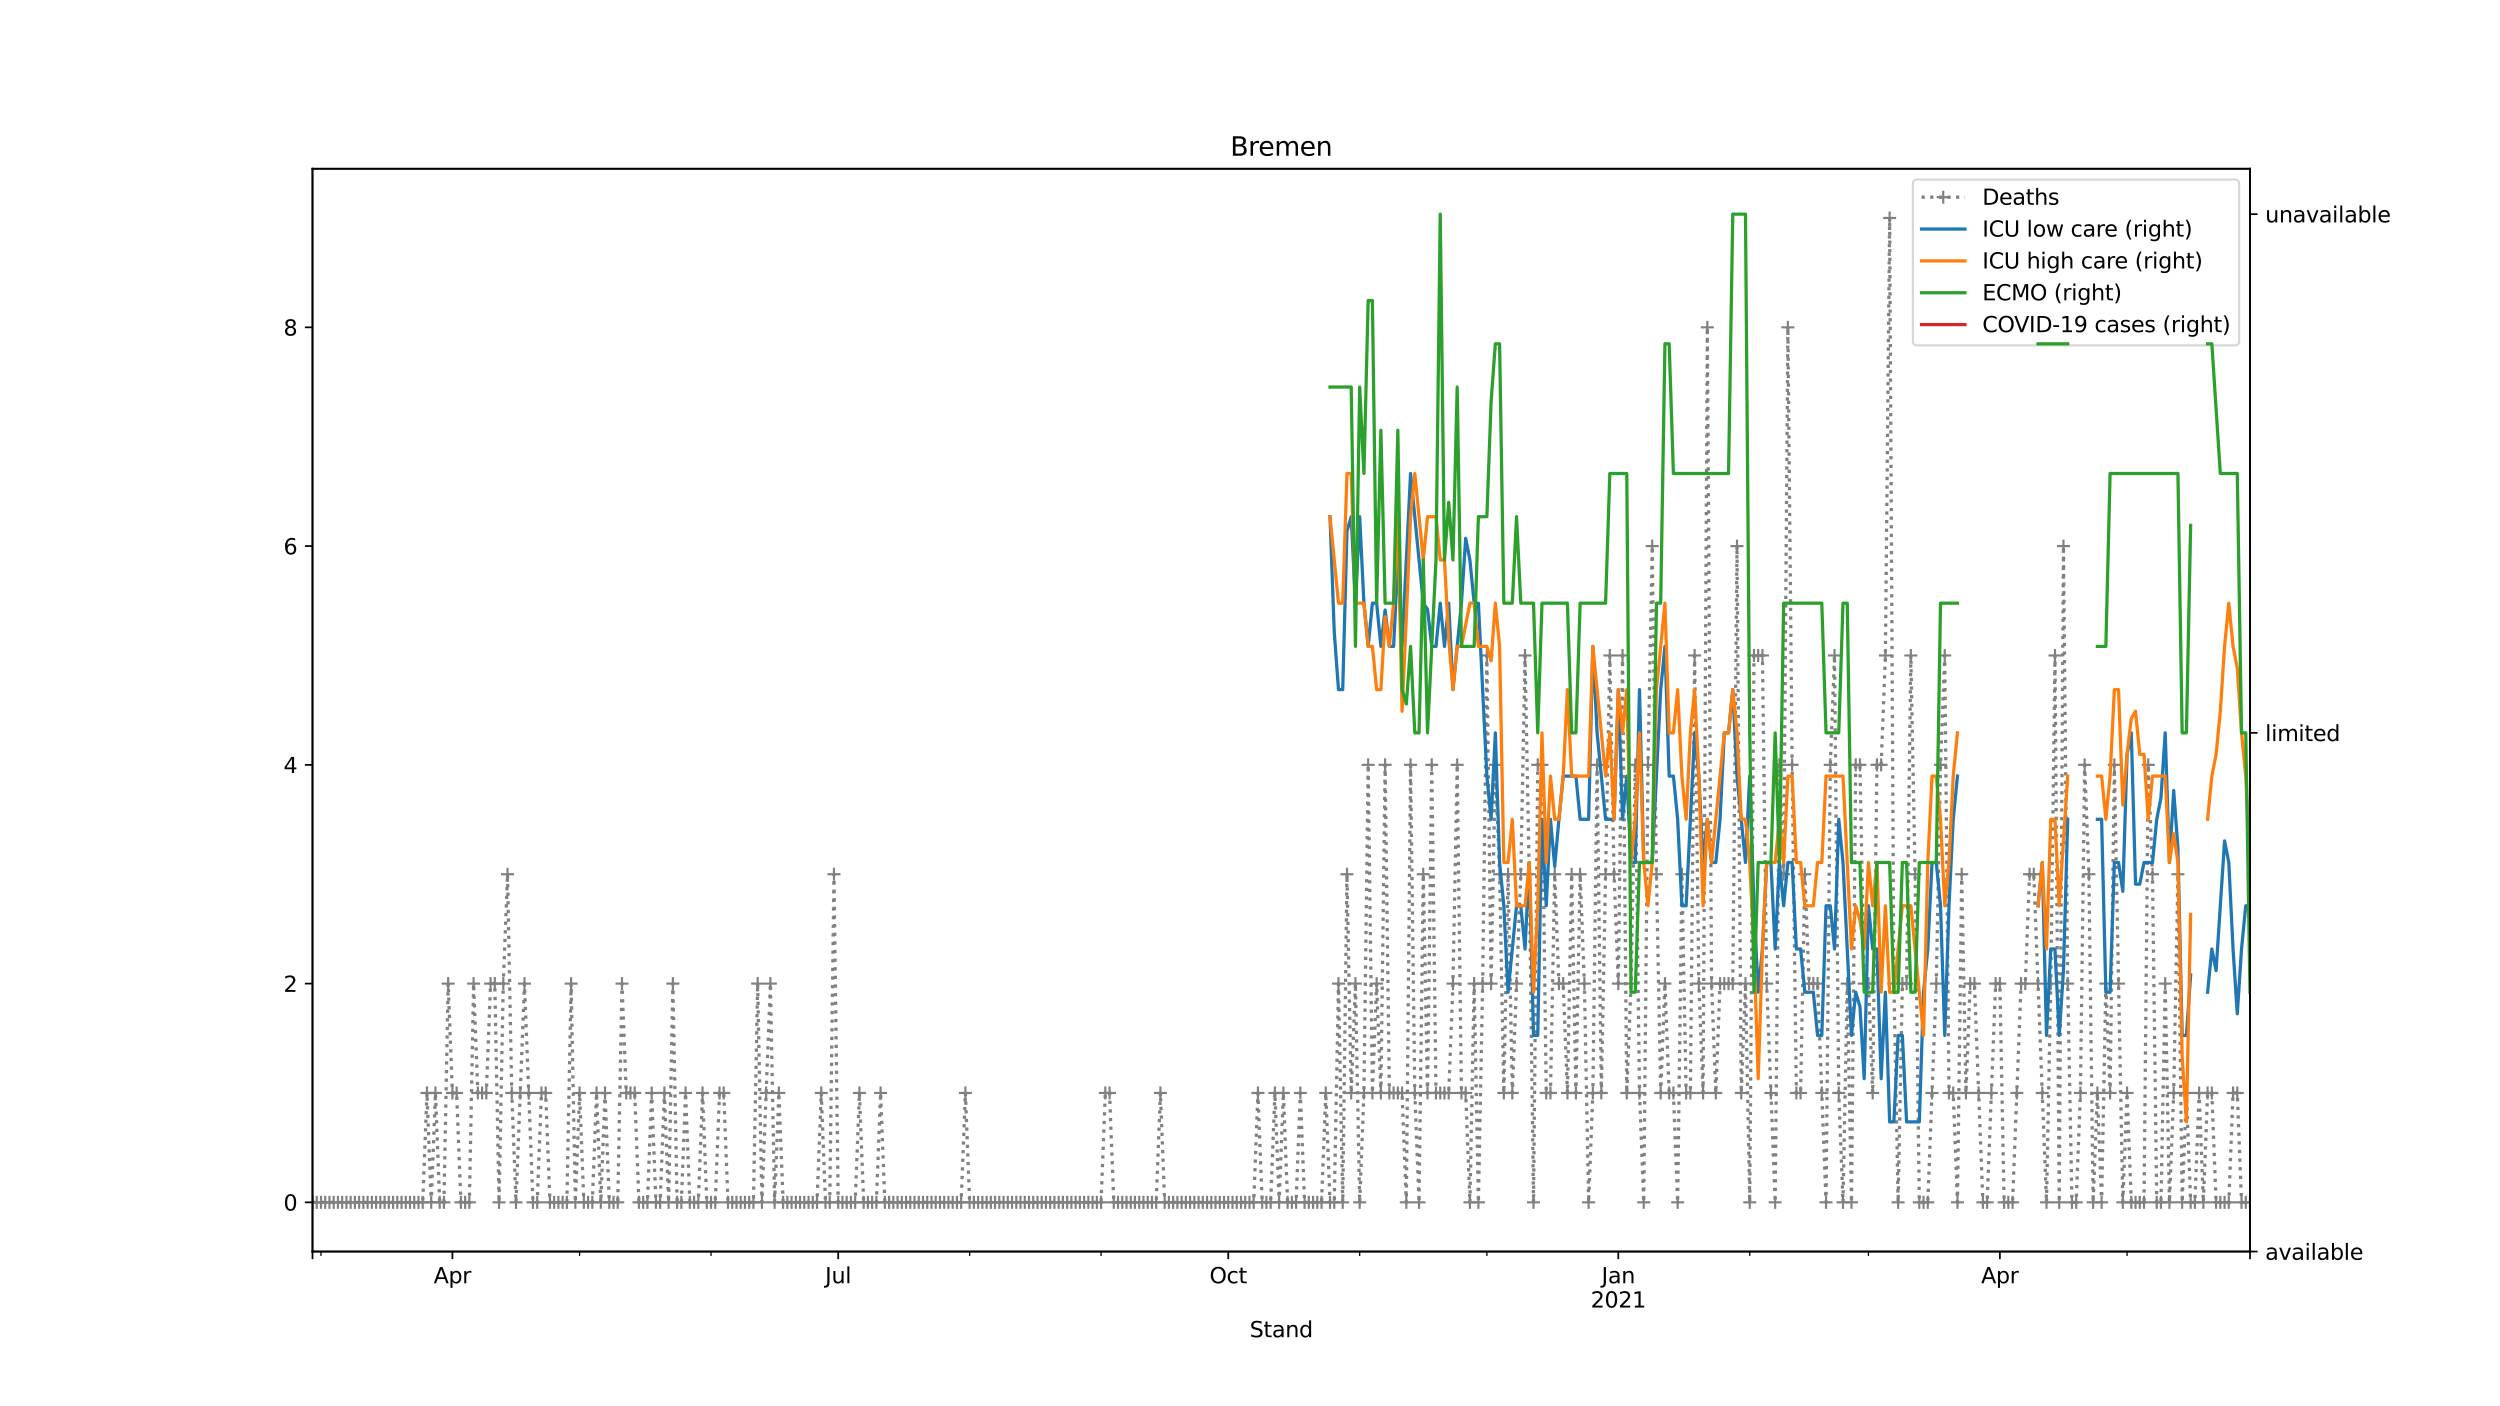 <?xml version="1.0" encoding="utf-8" standalone="no"?>
<!DOCTYPE svg PUBLIC "-//W3C//DTD SVG 1.1//EN"
  "http://www.w3.org/Graphics/SVG/1.1/DTD/svg11.dtd">
<svg height="648pt" version="1.1" viewBox="0 0 1152 648" width="1152pt" xmlns="http://www.w3.org/2000/svg" xmlns:xlink="http://www.w3.org/1999/xlink">
 <defs>
  <style type="text/css">*{stroke-linecap:butt;stroke-linejoin:round;}</style>
 </defs>
 <g id="figure_1">
  <g id="patch_1">
   <path d="M 0 648 
L 1152 648 
L 1152 0 
L 0 0 
z
" style="fill:#ffffff;"/>
  </g>
  <g id="axes_1">
   <g id="patch_2">
    <path d="M 144 576.72 
L 1036.8 576.72 
L 1036.8 77.76 
L 144 77.76 
z
" style="fill:#ffffff;"/>
   </g>
   <g id="matplotlib.axis_1">
    <g id="xtick_1">
     <g id="line2d_1">
      <defs>
       <path d="M 0 0 
L 0 3.5 
" id="m4e55833192" style="stroke:#000000;stroke-width:0.8;"/>
      </defs>
      <g>
       <use style="stroke:#000000;stroke-width:0.8;" x="144" xlink:href="#m4e55833192" y="576.72"/>
      </g>
     </g>
    </g>
    <g id="xtick_2">
     <g id="line2d_2">
      <g>
       <use style="stroke:#000000;stroke-width:0.8;" x="208.469" xlink:href="#m4e55833192" y="576.72"/>
      </g>
     </g>
     <g id="text_1">
      <!-- Apr -->
      <g transform="translate(199.819 591.318)scale(0.1 -0.1)">
       <defs>
        <path d="M 2188 4044 
L 1331 1722 
L 3047 1722 
L 2188 4044 
z
M 1831 4666 
L 2547 4666 
L 4325 0 
L 3669 0 
L 3244 1197 
L 1141 1197 
L 716 0 
L 50 0 
L 1831 4666 
z
" id="DejaVuSans-41" transform="scale(0.016)"/>
        <path d="M 1159 525 
L 1159 -1331 
L 581 -1331 
L 581 3500 
L 1159 3500 
L 1159 2969 
Q 1341 3281 1617 3432 
Q 1894 3584 2278 3584 
Q 2916 3584 3314 3078 
Q 3713 2572 3713 1747 
Q 3713 922 3314 415 
Q 2916 -91 2278 -91 
Q 1894 -91 1617 61 
Q 1341 213 1159 525 
z
M 3116 1747 
Q 3116 2381 2855 2742 
Q 2594 3103 2138 3103 
Q 1681 3103 1420 2742 
Q 1159 2381 1159 1747 
Q 1159 1113 1420 752 
Q 1681 391 2138 391 
Q 2594 391 2855 752 
Q 3116 1113 3116 1747 
z
" id="DejaVuSans-70" transform="scale(0.016)"/>
        <path d="M 2631 2963 
Q 2534 3019 2420 3045 
Q 2306 3072 2169 3072 
Q 1681 3072 1420 2755 
Q 1159 2438 1159 1844 
L 1159 0 
L 581 0 
L 581 3500 
L 1159 3500 
L 1159 2956 
Q 1341 3275 1631 3429 
Q 1922 3584 2338 3584 
Q 2397 3584 2469 3576 
Q 2541 3569 2628 3553 
L 2631 2963 
z
" id="DejaVuSans-72" transform="scale(0.016)"/>
       </defs>
       <use xlink:href="#DejaVuSans-41"/>
       <use x="68.408" xlink:href="#DejaVuSans-70"/>
       <use x="131.885" xlink:href="#DejaVuSans-72"/>
      </g>
     </g>
    </g>
    <g id="xtick_3">
     <g id="line2d_3">
      <g>
       <use style="stroke:#000000;stroke-width:0.8;" x="386.248" xlink:href="#m4e55833192" y="576.72"/>
      </g>
     </g>
     <g id="text_2">
      <!-- Jul -->
      <g transform="translate(380.215 591.318)scale(0.1 -0.1)">
       <defs>
        <path d="M 628 4666 
L 1259 4666 
L 1259 325 
Q 1259 -519 939 -900 
Q 619 -1281 -91 -1281 
L -331 -1281 
L -331 -750 
L -134 -750 
Q 284 -750 456 -515 
Q 628 -281 628 325 
L 628 4666 
z
" id="DejaVuSans-4a" transform="scale(0.016)"/>
        <path d="M 544 1381 
L 544 3500 
L 1119 3500 
L 1119 1403 
Q 1119 906 1312 657 
Q 1506 409 1894 409 
Q 2359 409 2629 706 
Q 2900 1003 2900 1516 
L 2900 3500 
L 3475 3500 
L 3475 0 
L 2900 0 
L 2900 538 
Q 2691 219 2414 64 
Q 2138 -91 1772 -91 
Q 1169 -91 856 284 
Q 544 659 544 1381 
z
M 1991 3584 
L 1991 3584 
z
" id="DejaVuSans-75" transform="scale(0.016)"/>
        <path d="M 603 4863 
L 1178 4863 
L 1178 0 
L 603 0 
L 603 4863 
z
" id="DejaVuSans-6c" transform="scale(0.016)"/>
       </defs>
       <use xlink:href="#DejaVuSans-4a"/>
       <use x="29.492" xlink:href="#DejaVuSans-75"/>
       <use x="92.871" xlink:href="#DejaVuSans-6c"/>
      </g>
     </g>
    </g>
    <g id="xtick_4">
     <g id="line2d_4">
      <g>
       <use style="stroke:#000000;stroke-width:0.8;" x="565.98" xlink:href="#m4e55833192" y="576.72"/>
      </g>
     </g>
     <g id="text_3">
      <!-- Oct -->
      <g transform="translate(557.335 591.318)scale(0.1 -0.1)">
       <defs>
        <path d="M 2522 4238 
Q 1834 4238 1429 3725 
Q 1025 3213 1025 2328 
Q 1025 1447 1429 934 
Q 1834 422 2522 422 
Q 3209 422 3611 934 
Q 4013 1447 4013 2328 
Q 4013 3213 3611 3725 
Q 3209 4238 2522 4238 
z
M 2522 4750 
Q 3503 4750 4090 4092 
Q 4678 3434 4678 2328 
Q 4678 1225 4090 567 
Q 3503 -91 2522 -91 
Q 1538 -91 948 565 
Q 359 1222 359 2328 
Q 359 3434 948 4092 
Q 1538 4750 2522 4750 
z
" id="DejaVuSans-4f" transform="scale(0.016)"/>
        <path d="M 3122 3366 
L 3122 2828 
Q 2878 2963 2633 3030 
Q 2388 3097 2138 3097 
Q 1578 3097 1268 2742 
Q 959 2388 959 1747 
Q 959 1106 1268 751 
Q 1578 397 2138 397 
Q 2388 397 2633 464 
Q 2878 531 3122 666 
L 3122 134 
Q 2881 22 2623 -34 
Q 2366 -91 2075 -91 
Q 1284 -91 818 406 
Q 353 903 353 1747 
Q 353 2603 823 3093 
Q 1294 3584 2113 3584 
Q 2378 3584 2631 3529 
Q 2884 3475 3122 3366 
z
" id="DejaVuSans-63" transform="scale(0.016)"/>
        <path d="M 1172 4494 
L 1172 3500 
L 2356 3500 
L 2356 3053 
L 1172 3053 
L 1172 1153 
Q 1172 725 1289 603 
Q 1406 481 1766 481 
L 2356 481 
L 2356 0 
L 1766 0 
Q 1100 0 847 248 
Q 594 497 594 1153 
L 594 3053 
L 172 3053 
L 172 3500 
L 594 3500 
L 594 4494 
L 1172 4494 
z
" id="DejaVuSans-74" transform="scale(0.016)"/>
       </defs>
       <use xlink:href="#DejaVuSans-4f"/>
       <use x="78.711" xlink:href="#DejaVuSans-63"/>
       <use x="133.691" xlink:href="#DejaVuSans-74"/>
      </g>
     </g>
    </g>
    <g id="xtick_5">
     <g id="line2d_5">
      <g>
       <use style="stroke:#000000;stroke-width:0.8;" x="745.712" xlink:href="#m4e55833192" y="576.72"/>
      </g>
     </g>
     <g id="text_4">
      <!-- Jan -->
      <g transform="translate(738.004 591.318)scale(0.1 -0.1)">
       <defs>
        <path d="M 2194 1759 
Q 1497 1759 1228 1600 
Q 959 1441 959 1056 
Q 959 750 1161 570 
Q 1363 391 1709 391 
Q 2188 391 2477 730 
Q 2766 1069 2766 1631 
L 2766 1759 
L 2194 1759 
z
M 3341 1997 
L 3341 0 
L 2766 0 
L 2766 531 
Q 2569 213 2275 61 
Q 1981 -91 1556 -91 
Q 1019 -91 701 211 
Q 384 513 384 1019 
Q 384 1609 779 1909 
Q 1175 2209 1959 2209 
L 2766 2209 
L 2766 2266 
Q 2766 2663 2505 2880 
Q 2244 3097 1772 3097 
Q 1472 3097 1187 3025 
Q 903 2953 641 2809 
L 641 3341 
Q 956 3463 1253 3523 
Q 1550 3584 1831 3584 
Q 2591 3584 2966 3190 
Q 3341 2797 3341 1997 
z
" id="DejaVuSans-61" transform="scale(0.016)"/>
        <path d="M 3513 2113 
L 3513 0 
L 2938 0 
L 2938 2094 
Q 2938 2591 2744 2837 
Q 2550 3084 2163 3084 
Q 1697 3084 1428 2787 
Q 1159 2491 1159 1978 
L 1159 0 
L 581 0 
L 581 3500 
L 1159 3500 
L 1159 2956 
Q 1366 3272 1645 3428 
Q 1925 3584 2291 3584 
Q 2894 3584 3203 3211 
Q 3513 2838 3513 2113 
z
" id="DejaVuSans-6e" transform="scale(0.016)"/>
       </defs>
       <use xlink:href="#DejaVuSans-4a"/>
       <use x="29.492" xlink:href="#DejaVuSans-61"/>
       <use x="90.771" xlink:href="#DejaVuSans-6e"/>
      </g>
      <!-- 2021 -->
      <g transform="translate(732.987 602.516)scale(0.1 -0.1)">
       <defs>
        <path d="M 1228 531 
L 3431 531 
L 3431 0 
L 469 0 
L 469 531 
Q 828 903 1448 1529 
Q 2069 2156 2228 2338 
Q 2531 2678 2651 2914 
Q 2772 3150 2772 3378 
Q 2772 3750 2511 3984 
Q 2250 4219 1831 4219 
Q 1534 4219 1204 4116 
Q 875 4013 500 3803 
L 500 4441 
Q 881 4594 1212 4672 
Q 1544 4750 1819 4750 
Q 2544 4750 2975 4387 
Q 3406 4025 3406 3419 
Q 3406 3131 3298 2873 
Q 3191 2616 2906 2266 
Q 2828 2175 2409 1742 
Q 1991 1309 1228 531 
z
" id="DejaVuSans-32" transform="scale(0.016)"/>
        <path d="M 2034 4250 
Q 1547 4250 1301 3770 
Q 1056 3291 1056 2328 
Q 1056 1369 1301 889 
Q 1547 409 2034 409 
Q 2525 409 2770 889 
Q 3016 1369 3016 2328 
Q 3016 3291 2770 3770 
Q 2525 4250 2034 4250 
z
M 2034 4750 
Q 2819 4750 3233 4129 
Q 3647 3509 3647 2328 
Q 3647 1150 3233 529 
Q 2819 -91 2034 -91 
Q 1250 -91 836 529 
Q 422 1150 422 2328 
Q 422 3509 836 4129 
Q 1250 4750 2034 4750 
z
" id="DejaVuSans-30" transform="scale(0.016)"/>
        <path d="M 794 531 
L 1825 531 
L 1825 4091 
L 703 3866 
L 703 4441 
L 1819 4666 
L 2450 4666 
L 2450 531 
L 3481 531 
L 3481 0 
L 794 0 
L 794 531 
z
" id="DejaVuSans-31" transform="scale(0.016)"/>
       </defs>
       <use xlink:href="#DejaVuSans-32"/>
       <use x="63.623" xlink:href="#DejaVuSans-30"/>
       <use x="127.246" xlink:href="#DejaVuSans-32"/>
       <use x="190.869" xlink:href="#DejaVuSans-31"/>
      </g>
     </g>
    </g>
    <g id="xtick_6">
     <g id="line2d_6">
      <g>
       <use style="stroke:#000000;stroke-width:0.8;" x="921.537" xlink:href="#m4e55833192" y="576.72"/>
      </g>
     </g>
     <g id="text_5">
      <!-- Apr -->
      <g transform="translate(912.887 591.318)scale(0.1 -0.1)">
       <use xlink:href="#DejaVuSans-41"/>
       <use x="68.408" xlink:href="#DejaVuSans-70"/>
       <use x="131.885" xlink:href="#DejaVuSans-72"/>
      </g>
     </g>
    </g>
    <g id="xtick_7">
     <g id="line2d_7">
      <g>
       <use style="stroke:#000000;stroke-width:0.8;" x="1036.8" xlink:href="#m4e55833192" y="576.72"/>
      </g>
     </g>
    </g>
    <g id="xtick_8">
     <g id="line2d_8">
      <defs>
       <path d="M 0 0 
L 0 2 
" id="mc71cbe371c" style="stroke:#000000;stroke-width:0.6;"/>
      </defs>
      <g>
       <use style="stroke:#000000;stroke-width:0.6;" x="147.907" xlink:href="#mc71cbe371c" y="576.72"/>
      </g>
     </g>
    </g>
    <g id="xtick_9">
     <g id="line2d_9">
      <g>
       <use style="stroke:#000000;stroke-width:0.6;" x="267.077" xlink:href="#mc71cbe371c" y="576.72"/>
      </g>
     </g>
    </g>
    <g id="xtick_10">
     <g id="line2d_10">
      <g>
       <use style="stroke:#000000;stroke-width:0.6;" x="327.639" xlink:href="#mc71cbe371c" y="576.72"/>
      </g>
     </g>
    </g>
    <g id="xtick_11">
     <g id="line2d_11">
      <g>
       <use style="stroke:#000000;stroke-width:0.6;" x="446.81" xlink:href="#mc71cbe371c" y="576.72"/>
      </g>
     </g>
    </g>
    <g id="xtick_12">
     <g id="line2d_12">
      <g>
       <use style="stroke:#000000;stroke-width:0.6;" x="507.372" xlink:href="#mc71cbe371c" y="576.72"/>
      </g>
     </g>
    </g>
    <g id="xtick_13">
     <g id="line2d_13">
      <g>
       <use style="stroke:#000000;stroke-width:0.6;" x="626.542" xlink:href="#mc71cbe371c" y="576.72"/>
      </g>
     </g>
    </g>
    <g id="xtick_14">
     <g id="line2d_14">
      <g>
       <use style="stroke:#000000;stroke-width:0.6;" x="685.15" xlink:href="#mc71cbe371c" y="576.72"/>
      </g>
     </g>
    </g>
    <g id="xtick_15">
     <g id="line2d_15">
      <g>
       <use style="stroke:#000000;stroke-width:0.6;" x="806.274" xlink:href="#mc71cbe371c" y="576.72"/>
      </g>
     </g>
    </g>
    <g id="xtick_16">
     <g id="line2d_16">
      <g>
       <use style="stroke:#000000;stroke-width:0.6;" x="860.975" xlink:href="#mc71cbe371c" y="576.72"/>
      </g>
     </g>
    </g>
    <g id="xtick_17">
     <g id="line2d_17">
      <g>
       <use style="stroke:#000000;stroke-width:0.6;" x="980.145" xlink:href="#mc71cbe371c" y="576.72"/>
      </g>
     </g>
    </g>
    <g id="text_6">
     <!-- Stand -->
     <g transform="translate(575.859 616.194)scale(0.1 -0.1)">
      <defs>
       <path d="M 3425 4513 
L 3425 3897 
Q 3066 4069 2747 4153 
Q 2428 4238 2131 4238 
Q 1616 4238 1336 4038 
Q 1056 3838 1056 3469 
Q 1056 3159 1242 3001 
Q 1428 2844 1947 2747 
L 2328 2669 
Q 3034 2534 3370 2195 
Q 3706 1856 3706 1288 
Q 3706 609 3251 259 
Q 2797 -91 1919 -91 
Q 1588 -91 1214 -16 
Q 841 59 441 206 
L 441 856 
Q 825 641 1194 531 
Q 1563 422 1919 422 
Q 2459 422 2753 634 
Q 3047 847 3047 1241 
Q 3047 1584 2836 1778 
Q 2625 1972 2144 2069 
L 1759 2144 
Q 1053 2284 737 2584 
Q 422 2884 422 3419 
Q 422 4038 858 4394 
Q 1294 4750 2059 4750 
Q 2388 4750 2728 4690 
Q 3069 4631 3425 4513 
z
" id="DejaVuSans-53" transform="scale(0.016)"/>
       <path d="M 2906 2969 
L 2906 4863 
L 3481 4863 
L 3481 0 
L 2906 0 
L 2906 525 
Q 2725 213 2448 61 
Q 2172 -91 1784 -91 
Q 1150 -91 751 415 
Q 353 922 353 1747 
Q 353 2572 751 3078 
Q 1150 3584 1784 3584 
Q 2172 3584 2448 3432 
Q 2725 3281 2906 2969 
z
M 947 1747 
Q 947 1113 1208 752 
Q 1469 391 1925 391 
Q 2381 391 2643 752 
Q 2906 1113 2906 1747 
Q 2906 2381 2643 2742 
Q 2381 3103 1925 3103 
Q 1469 3103 1208 2742 
Q 947 2381 947 1747 
z
" id="DejaVuSans-64" transform="scale(0.016)"/>
      </defs>
      <use xlink:href="#DejaVuSans-53"/>
      <use x="63.477" xlink:href="#DejaVuSans-74"/>
      <use x="102.686" xlink:href="#DejaVuSans-61"/>
      <use x="163.965" xlink:href="#DejaVuSans-6e"/>
      <use x="227.344" xlink:href="#DejaVuSans-64"/>
     </g>
    </g>
   </g>
   <g id="matplotlib.axis_2">
    <g id="ytick_1">
     <g id="line2d_18">
      <defs>
       <path d="M 0 0 
L -3.5 0 
" id="mef78a055fb" style="stroke:#000000;stroke-width:0.8;"/>
      </defs>
      <g>
       <use style="stroke:#000000;stroke-width:0.8;" x="144" xlink:href="#mef78a055fb" y="554.04"/>
      </g>
     </g>
     <g id="text_7">
      <!-- 0 -->
      <g transform="translate(130.637 557.839)scale(0.1 -0.1)">
       <use xlink:href="#DejaVuSans-30"/>
      </g>
     </g>
    </g>
    <g id="ytick_2">
     <g id="line2d_19">
      <g>
       <use style="stroke:#000000;stroke-width:0.8;" x="144" xlink:href="#mef78a055fb" y="453.24"/>
      </g>
     </g>
     <g id="text_8">
      <!-- 2 -->
      <g transform="translate(130.637 457.039)scale(0.1 -0.1)">
       <use xlink:href="#DejaVuSans-32"/>
      </g>
     </g>
    </g>
    <g id="ytick_3">
     <g id="line2d_20">
      <g>
       <use style="stroke:#000000;stroke-width:0.8;" x="144" xlink:href="#mef78a055fb" y="352.44"/>
      </g>
     </g>
     <g id="text_9">
      <!-- 4 -->
      <g transform="translate(130.637 356.239)scale(0.1 -0.1)">
       <defs>
        <path d="M 2419 4116 
L 825 1625 
L 2419 1625 
L 2419 4116 
z
M 2253 4666 
L 3047 4666 
L 3047 1625 
L 3713 1625 
L 3713 1100 
L 3047 1100 
L 3047 0 
L 2419 0 
L 2419 1100 
L 313 1100 
L 313 1709 
L 2253 4666 
z
" id="DejaVuSans-34" transform="scale(0.016)"/>
       </defs>
       <use xlink:href="#DejaVuSans-34"/>
      </g>
     </g>
    </g>
    <g id="ytick_4">
     <g id="line2d_21">
      <g>
       <use style="stroke:#000000;stroke-width:0.8;" x="144" xlink:href="#mef78a055fb" y="251.64"/>
      </g>
     </g>
     <g id="text_10">
      <!-- 6 -->
      <g transform="translate(130.637 255.439)scale(0.1 -0.1)">
       <defs>
        <path d="M 2113 2584 
Q 1688 2584 1439 2293 
Q 1191 2003 1191 1497 
Q 1191 994 1439 701 
Q 1688 409 2113 409 
Q 2538 409 2786 701 
Q 3034 994 3034 1497 
Q 3034 2003 2786 2293 
Q 2538 2584 2113 2584 
z
M 3366 4563 
L 3366 3988 
Q 3128 4100 2886 4159 
Q 2644 4219 2406 4219 
Q 1781 4219 1451 3797 
Q 1122 3375 1075 2522 
Q 1259 2794 1537 2939 
Q 1816 3084 2150 3084 
Q 2853 3084 3261 2657 
Q 3669 2231 3669 1497 
Q 3669 778 3244 343 
Q 2819 -91 2113 -91 
Q 1303 -91 875 529 
Q 447 1150 447 2328 
Q 447 3434 972 4092 
Q 1497 4750 2381 4750 
Q 2619 4750 2861 4703 
Q 3103 4656 3366 4563 
z
" id="DejaVuSans-36" transform="scale(0.016)"/>
       </defs>
       <use xlink:href="#DejaVuSans-36"/>
      </g>
     </g>
    </g>
    <g id="ytick_5">
     <g id="line2d_22">
      <g>
       <use style="stroke:#000000;stroke-width:0.8;" x="144" xlink:href="#mef78a055fb" y="150.84"/>
      </g>
     </g>
     <g id="text_11">
      <!-- 8 -->
      <g transform="translate(130.637 154.639)scale(0.1 -0.1)">
       <defs>
        <path d="M 2034 2216 
Q 1584 2216 1326 1975 
Q 1069 1734 1069 1313 
Q 1069 891 1326 650 
Q 1584 409 2034 409 
Q 2484 409 2743 651 
Q 3003 894 3003 1313 
Q 3003 1734 2745 1975 
Q 2488 2216 2034 2216 
z
M 1403 2484 
Q 997 2584 770 2862 
Q 544 3141 544 3541 
Q 544 4100 942 4425 
Q 1341 4750 2034 4750 
Q 2731 4750 3128 4425 
Q 3525 4100 3525 3541 
Q 3525 3141 3298 2862 
Q 3072 2584 2669 2484 
Q 3125 2378 3379 2068 
Q 3634 1759 3634 1313 
Q 3634 634 3220 271 
Q 2806 -91 2034 -91 
Q 1263 -91 848 271 
Q 434 634 434 1313 
Q 434 1759 690 2068 
Q 947 2378 1403 2484 
z
M 1172 3481 
Q 1172 3119 1398 2916 
Q 1625 2713 2034 2713 
Q 2441 2713 2670 2916 
Q 2900 3119 2900 3481 
Q 2900 3844 2670 4047 
Q 2441 4250 2034 4250 
Q 1625 4250 1398 4047 
Q 1172 3844 1172 3481 
z
" id="DejaVuSans-38" transform="scale(0.016)"/>
       </defs>
       <use xlink:href="#DejaVuSans-38"/>
      </g>
     </g>
    </g>
   </g>
   <g id="line2d_23">
    <path clip-path="url(#pfb20a13bd3)" d="M 144 554.04 
L 194.794 554.04 
L 196.747 503.64 
L 198.701 554.04 
L 200.655 503.64 
L 202.608 554.04 
L 204.562 554.04 
L 206.516 453.24 
L 208.469 503.64 
L 210.423 503.64 
L 212.376 554.04 
L 216.284 554.04 
L 218.237 453.24 
L 220.191 503.64 
L 224.098 503.64 
L 226.052 453.24 
L 228.005 453.24 
L 229.959 554.04 
L 231.912 453.24 
L 233.866 402.84 
L 235.82 503.64 
L 237.773 554.04 
L 241.681 453.24 
L 245.588 554.04 
L 247.541 554.04 
L 249.495 503.64 
L 251.449 503.64 
L 253.402 554.04 
L 261.217 554.04 
L 263.17 453.24 
L 265.124 554.04 
L 267.077 503.64 
L 269.031 554.04 
L 272.938 554.04 
L 274.892 503.64 
L 276.846 554.04 
L 278.799 503.64 
L 280.753 554.04 
L 284.66 554.04 
L 286.614 453.24 
L 288.567 503.64 
L 292.474 503.64 
L 294.428 554.04 
L 298.335 554.04 
L 300.289 503.64 
L 302.242 554.04 
L 304.196 554.04 
L 306.15 503.64 
L 308.103 554.04 
L 310.057 453.24 
L 312.011 554.04 
L 313.964 554.04 
L 315.918 503.64 
L 317.871 554.04 
L 321.779 554.04 
L 323.732 503.64 
L 325.686 554.04 
L 329.593 554.04 
L 331.547 503.64 
L 333.5 503.64 
L 335.454 554.04 
L 347.175 554.04 
L 349.129 453.24 
L 351.083 554.04 
L 354.99 453.24 
L 356.944 554.04 
L 358.897 503.64 
L 360.851 554.04 
L 376.48 554.04 
L 378.433 503.64 
L 380.387 554.04 
L 382.34 554.04 
L 384.294 402.84 
L 386.248 554.04 
L 394.062 554.04 
L 396.016 503.64 
L 397.969 554.04 
L 403.83 554.04 
L 405.784 503.64 
L 407.737 554.04 
L 442.902 554.04 
L 444.856 503.64 
L 446.81 554.04 
L 507.372 554.04 
L 509.325 503.64 
L 511.279 503.64 
L 513.232 554.04 
L 532.768 554.04 
L 534.722 503.64 
L 536.676 554.04 
L 577.702 554.04 
L 579.655 503.64 
L 581.609 554.04 
L 585.516 554.04 
L 587.47 503.64 
L 589.423 554.04 
L 591.377 503.64 
L 593.33 554.04 
L 597.238 554.04 
L 599.191 503.64 
L 601.145 554.04 
L 608.959 554.04 
L 610.913 503.64 
L 612.867 554.04 
L 614.82 554.04 
L 616.774 453.24 
L 618.727 554.04 
L 620.681 402.84 
L 622.635 503.64 
L 624.588 453.24 
L 626.542 554.04 
L 628.495 503.64 
L 630.449 352.44 
L 632.403 503.64 
L 634.356 453.24 
L 636.31 503.64 
L 638.263 352.44 
L 640.217 503.64 
L 646.078 503.64 
L 648.032 554.04 
L 649.985 352.44 
L 651.939 503.64 
L 653.892 554.04 
L 655.846 402.84 
L 657.8 503.64 
L 659.753 352.44 
L 661.707 503.64 
L 667.568 503.64 
L 669.521 453.24 
L 671.475 352.44 
L 673.428 503.64 
L 675.382 503.64 
L 677.336 554.04 
L 679.289 453.24 
L 681.243 554.04 
L 683.196 453.24 
L 685.15 302.04 
L 687.104 453.24 
L 689.057 352.44 
L 691.011 402.84 
L 692.965 503.64 
L 694.918 402.84 
L 696.872 503.64 
L 700.779 402.84 
L 702.733 302.04 
L 704.686 402.84 
L 706.64 554.04 
L 708.593 352.44 
L 710.547 352.44 
L 712.501 503.64 
L 714.454 503.64 
L 716.408 402.84 
L 718.361 453.24 
L 720.315 453.24 
L 722.269 503.64 
L 724.222 402.84 
L 726.176 503.64 
L 728.13 402.84 
L 730.083 453.24 
L 732.037 554.04 
L 733.99 503.64 
L 735.944 352.44 
L 737.898 503.64 
L 741.805 302.04 
L 743.758 402.84 
L 745.712 453.24 
L 747.666 302.04 
L 749.619 503.64 
L 751.573 453.24 
L 753.526 352.44 
L 755.48 503.64 
L 757.434 554.04 
L 759.387 352.44 
L 761.341 251.64 
L 763.295 402.84 
L 765.248 503.64 
L 767.202 453.24 
L 769.155 503.64 
L 771.109 503.64 
L 773.063 554.04 
L 775.016 402.84 
L 776.97 503.64 
L 778.923 503.64 
L 780.877 302.04 
L 782.831 453.24 
L 784.784 503.64 
L 786.738 150.84 
L 788.691 453.24 
L 790.645 503.64 
L 792.599 453.24 
L 798.46 453.24 
L 800.413 251.64 
L 802.367 503.64 
L 804.32 453.24 
L 806.274 554.04 
L 808.228 302.04 
L 812.135 302.04 
L 814.088 453.24 
L 817.996 554.04 
L 819.949 352.44 
L 821.903 402.84 
L 823.856 150.84 
L 825.81 352.44 
L 827.764 503.64 
L 829.717 503.64 
L 831.671 402.84 
L 833.625 453.24 
L 837.532 453.24 
L 841.439 554.04 
L 843.393 352.44 
L 845.346 302.04 
L 847.3 503.64 
L 849.253 554.04 
L 851.207 453.24 
L 853.161 554.04 
L 855.114 352.44 
L 857.068 352.44 
L 859.021 453.24 
L 860.975 453.24 
L 862.929 503.64 
L 864.882 352.44 
L 866.836 352.44 
L 868.789 302.04 
L 870.743 100.44 
L 872.697 453.24 
L 874.65 554.04 
L 876.604 453.24 
L 878.558 453.24 
L 880.511 302.04 
L 882.465 402.84 
L 884.418 554.04 
L 888.326 554.04 
L 892.233 453.24 
L 894.186 352.44 
L 896.14 302.04 
L 898.094 503.64 
L 900.047 503.64 
L 902.001 554.04 
L 903.954 402.84 
L 905.908 503.64 
L 907.862 453.24 
L 909.815 453.24 
L 913.723 554.04 
L 915.676 554.04 
L 919.583 453.24 
L 921.537 453.24 
L 923.491 554.04 
L 927.398 554.04 
L 931.305 453.24 
L 933.259 453.24 
L 935.212 402.84 
L 937.166 402.84 
L 943.027 554.04 
L 944.98 453.24 
L 946.934 302.04 
L 948.888 554.04 
L 950.841 251.64 
L 952.795 453.24 
L 954.748 554.04 
L 956.702 554.04 
L 958.656 503.64 
L 960.609 352.44 
L 962.563 402.84 
L 964.516 554.04 
L 966.47 503.64 
L 968.424 554.04 
L 970.377 453.24 
L 972.331 503.64 
L 974.284 352.44 
L 978.192 554.04 
L 980.145 503.64 
L 982.099 554.04 
L 987.96 554.04 
L 989.913 352.44 
L 991.867 402.84 
L 993.821 554.04 
L 995.774 554.04 
L 997.728 453.24 
L 999.681 554.04 
L 1001.635 503.64 
L 1003.589 402.84 
L 1005.542 554.04 
L 1007.496 503.64 
L 1009.449 554.04 
L 1011.403 554.04 
L 1013.357 503.64 
L 1015.31 554.04 
L 1017.264 503.64 
L 1019.218 503.64 
L 1021.171 554.04 
L 1027.032 554.04 
L 1028.986 503.64 
L 1030.939 503.64 
L 1032.893 554.04 
L 1036.8 554.04 
L 1036.8 554.04 
" style="fill:none;stroke:#808080;stroke-dasharray:1.5,2.475;stroke-dashoffset:0;stroke-width:1.5;"/>
    <defs>
     <path d="M -3 0 
L 3 0 
M 0 3 
L 0 -3 
" id="mecab9896da" style="stroke:#808080;"/>
    </defs>
    <g clip-path="url(#pfb20a13bd3)">
     <use style="fill:#808080;stroke:#808080;" x="144" xlink:href="#mecab9896da" y="554.04"/>
     <use style="fill:#808080;stroke:#808080;" x="145.954" xlink:href="#mecab9896da" y="554.04"/>
     <use style="fill:#808080;stroke:#808080;" x="147.907" xlink:href="#mecab9896da" y="554.04"/>
     <use style="fill:#808080;stroke:#808080;" x="149.861" xlink:href="#mecab9896da" y="554.04"/>
     <use style="fill:#808080;stroke:#808080;" x="151.814" xlink:href="#mecab9896da" y="554.04"/>
     <use style="fill:#808080;stroke:#808080;" x="153.768" xlink:href="#mecab9896da" y="554.04"/>
     <use style="fill:#808080;stroke:#808080;" x="155.722" xlink:href="#mecab9896da" y="554.04"/>
     <use style="fill:#808080;stroke:#808080;" x="157.675" xlink:href="#mecab9896da" y="554.04"/>
     <use style="fill:#808080;stroke:#808080;" x="159.629" xlink:href="#mecab9896da" y="554.04"/>
     <use style="fill:#808080;stroke:#808080;" x="161.582" xlink:href="#mecab9896da" y="554.04"/>
     <use style="fill:#808080;stroke:#808080;" x="163.536" xlink:href="#mecab9896da" y="554.04"/>
     <use style="fill:#808080;stroke:#808080;" x="165.49" xlink:href="#mecab9896da" y="554.04"/>
     <use style="fill:#808080;stroke:#808080;" x="167.443" xlink:href="#mecab9896da" y="554.04"/>
     <use style="fill:#808080;stroke:#808080;" x="169.397" xlink:href="#mecab9896da" y="554.04"/>
     <use style="fill:#808080;stroke:#808080;" x="171.351" xlink:href="#mecab9896da" y="554.04"/>
     <use style="fill:#808080;stroke:#808080;" x="173.304" xlink:href="#mecab9896da" y="554.04"/>
     <use style="fill:#808080;stroke:#808080;" x="175.258" xlink:href="#mecab9896da" y="554.04"/>
     <use style="fill:#808080;stroke:#808080;" x="177.211" xlink:href="#mecab9896da" y="554.04"/>
     <use style="fill:#808080;stroke:#808080;" x="179.165" xlink:href="#mecab9896da" y="554.04"/>
     <use style="fill:#808080;stroke:#808080;" x="181.119" xlink:href="#mecab9896da" y="554.04"/>
     <use style="fill:#808080;stroke:#808080;" x="183.072" xlink:href="#mecab9896da" y="554.04"/>
     <use style="fill:#808080;stroke:#808080;" x="185.026" xlink:href="#mecab9896da" y="554.04"/>
     <use style="fill:#808080;stroke:#808080;" x="186.979" xlink:href="#mecab9896da" y="554.04"/>
     <use style="fill:#808080;stroke:#808080;" x="188.933" xlink:href="#mecab9896da" y="554.04"/>
     <use style="fill:#808080;stroke:#808080;" x="190.887" xlink:href="#mecab9896da" y="554.04"/>
     <use style="fill:#808080;stroke:#808080;" x="192.84" xlink:href="#mecab9896da" y="554.04"/>
     <use style="fill:#808080;stroke:#808080;" x="194.794" xlink:href="#mecab9896da" y="554.04"/>
     <use style="fill:#808080;stroke:#808080;" x="196.747" xlink:href="#mecab9896da" y="503.64"/>
     <use style="fill:#808080;stroke:#808080;" x="198.701" xlink:href="#mecab9896da" y="554.04"/>
     <use style="fill:#808080;stroke:#808080;" x="200.655" xlink:href="#mecab9896da" y="503.64"/>
     <use style="fill:#808080;stroke:#808080;" x="202.608" xlink:href="#mecab9896da" y="554.04"/>
     <use style="fill:#808080;stroke:#808080;" x="204.562" xlink:href="#mecab9896da" y="554.04"/>
     <use style="fill:#808080;stroke:#808080;" x="206.516" xlink:href="#mecab9896da" y="453.24"/>
     <use style="fill:#808080;stroke:#808080;" x="208.469" xlink:href="#mecab9896da" y="503.64"/>
     <use style="fill:#808080;stroke:#808080;" x="210.423" xlink:href="#mecab9896da" y="503.64"/>
     <use style="fill:#808080;stroke:#808080;" x="212.376" xlink:href="#mecab9896da" y="554.04"/>
     <use style="fill:#808080;stroke:#808080;" x="214.33" xlink:href="#mecab9896da" y="554.04"/>
     <use style="fill:#808080;stroke:#808080;" x="216.284" xlink:href="#mecab9896da" y="554.04"/>
     <use style="fill:#808080;stroke:#808080;" x="218.237" xlink:href="#mecab9896da" y="453.24"/>
     <use style="fill:#808080;stroke:#808080;" x="220.191" xlink:href="#mecab9896da" y="503.64"/>
     <use style="fill:#808080;stroke:#808080;" x="222.144" xlink:href="#mecab9896da" y="503.64"/>
     <use style="fill:#808080;stroke:#808080;" x="224.098" xlink:href="#mecab9896da" y="503.64"/>
     <use style="fill:#808080;stroke:#808080;" x="226.052" xlink:href="#mecab9896da" y="453.24"/>
     <use style="fill:#808080;stroke:#808080;" x="228.005" xlink:href="#mecab9896da" y="453.24"/>
     <use style="fill:#808080;stroke:#808080;" x="229.959" xlink:href="#mecab9896da" y="554.04"/>
     <use style="fill:#808080;stroke:#808080;" x="231.912" xlink:href="#mecab9896da" y="453.24"/>
     <use style="fill:#808080;stroke:#808080;" x="233.866" xlink:href="#mecab9896da" y="402.84"/>
     <use style="fill:#808080;stroke:#808080;" x="235.82" xlink:href="#mecab9896da" y="503.64"/>
     <use style="fill:#808080;stroke:#808080;" x="237.773" xlink:href="#mecab9896da" y="554.04"/>
     <use style="fill:#808080;stroke:#808080;" x="239.727" xlink:href="#mecab9896da" y="503.64"/>
     <use style="fill:#808080;stroke:#808080;" x="241.681" xlink:href="#mecab9896da" y="453.24"/>
     <use style="fill:#808080;stroke:#808080;" x="243.634" xlink:href="#mecab9896da" y="503.64"/>
     <use style="fill:#808080;stroke:#808080;" x="245.588" xlink:href="#mecab9896da" y="554.04"/>
     <use style="fill:#808080;stroke:#808080;" x="247.541" xlink:href="#mecab9896da" y="554.04"/>
     <use style="fill:#808080;stroke:#808080;" x="249.495" xlink:href="#mecab9896da" y="503.64"/>
     <use style="fill:#808080;stroke:#808080;" x="251.449" xlink:href="#mecab9896da" y="503.64"/>
     <use style="fill:#808080;stroke:#808080;" x="253.402" xlink:href="#mecab9896da" y="554.04"/>
     <use style="fill:#808080;stroke:#808080;" x="255.356" xlink:href="#mecab9896da" y="554.04"/>
     <use style="fill:#808080;stroke:#808080;" x="257.309" xlink:href="#mecab9896da" y="554.04"/>
     <use style="fill:#808080;stroke:#808080;" x="259.263" xlink:href="#mecab9896da" y="554.04"/>
     <use style="fill:#808080;stroke:#808080;" x="261.217" xlink:href="#mecab9896da" y="554.04"/>
     <use style="fill:#808080;stroke:#808080;" x="263.17" xlink:href="#mecab9896da" y="453.24"/>
     <use style="fill:#808080;stroke:#808080;" x="265.124" xlink:href="#mecab9896da" y="554.04"/>
     <use style="fill:#808080;stroke:#808080;" x="267.077" xlink:href="#mecab9896da" y="503.64"/>
     <use style="fill:#808080;stroke:#808080;" x="269.031" xlink:href="#mecab9896da" y="554.04"/>
     <use style="fill:#808080;stroke:#808080;" x="270.985" xlink:href="#mecab9896da" y="554.04"/>
     <use style="fill:#808080;stroke:#808080;" x="272.938" xlink:href="#mecab9896da" y="554.04"/>
     <use style="fill:#808080;stroke:#808080;" x="274.892" xlink:href="#mecab9896da" y="503.64"/>
     <use style="fill:#808080;stroke:#808080;" x="276.846" xlink:href="#mecab9896da" y="554.04"/>
     <use style="fill:#808080;stroke:#808080;" x="278.799" xlink:href="#mecab9896da" y="503.64"/>
     <use style="fill:#808080;stroke:#808080;" x="280.753" xlink:href="#mecab9896da" y="554.04"/>
     <use style="fill:#808080;stroke:#808080;" x="282.706" xlink:href="#mecab9896da" y="554.04"/>
     <use style="fill:#808080;stroke:#808080;" x="284.66" xlink:href="#mecab9896da" y="554.04"/>
     <use style="fill:#808080;stroke:#808080;" x="286.614" xlink:href="#mecab9896da" y="453.24"/>
     <use style="fill:#808080;stroke:#808080;" x="288.567" xlink:href="#mecab9896da" y="503.64"/>
     <use style="fill:#808080;stroke:#808080;" x="290.521" xlink:href="#mecab9896da" y="503.64"/>
     <use style="fill:#808080;stroke:#808080;" x="292.474" xlink:href="#mecab9896da" y="503.64"/>
     <use style="fill:#808080;stroke:#808080;" x="294.428" xlink:href="#mecab9896da" y="554.04"/>
     <use style="fill:#808080;stroke:#808080;" x="296.382" xlink:href="#mecab9896da" y="554.04"/>
     <use style="fill:#808080;stroke:#808080;" x="298.335" xlink:href="#mecab9896da" y="554.04"/>
     <use style="fill:#808080;stroke:#808080;" x="300.289" xlink:href="#mecab9896da" y="503.64"/>
     <use style="fill:#808080;stroke:#808080;" x="302.242" xlink:href="#mecab9896da" y="554.04"/>
     <use style="fill:#808080;stroke:#808080;" x="304.196" xlink:href="#mecab9896da" y="554.04"/>
     <use style="fill:#808080;stroke:#808080;" x="306.15" xlink:href="#mecab9896da" y="503.64"/>
     <use style="fill:#808080;stroke:#808080;" x="308.103" xlink:href="#mecab9896da" y="554.04"/>
     <use style="fill:#808080;stroke:#808080;" x="310.057" xlink:href="#mecab9896da" y="453.24"/>
     <use style="fill:#808080;stroke:#808080;" x="312.011" xlink:href="#mecab9896da" y="554.04"/>
     <use style="fill:#808080;stroke:#808080;" x="313.964" xlink:href="#mecab9896da" y="554.04"/>
     <use style="fill:#808080;stroke:#808080;" x="315.918" xlink:href="#mecab9896da" y="503.64"/>
     <use style="fill:#808080;stroke:#808080;" x="317.871" xlink:href="#mecab9896da" y="554.04"/>
     <use style="fill:#808080;stroke:#808080;" x="319.825" xlink:href="#mecab9896da" y="554.04"/>
     <use style="fill:#808080;stroke:#808080;" x="321.779" xlink:href="#mecab9896da" y="554.04"/>
     <use style="fill:#808080;stroke:#808080;" x="323.732" xlink:href="#mecab9896da" y="503.64"/>
     <use style="fill:#808080;stroke:#808080;" x="325.686" xlink:href="#mecab9896da" y="554.04"/>
     <use style="fill:#808080;stroke:#808080;" x="327.639" xlink:href="#mecab9896da" y="554.04"/>
     <use style="fill:#808080;stroke:#808080;" x="329.593" xlink:href="#mecab9896da" y="554.04"/>
     <use style="fill:#808080;stroke:#808080;" x="331.547" xlink:href="#mecab9896da" y="503.64"/>
     <use style="fill:#808080;stroke:#808080;" x="333.5" xlink:href="#mecab9896da" y="503.64"/>
     <use style="fill:#808080;stroke:#808080;" x="335.454" xlink:href="#mecab9896da" y="554.04"/>
     <use style="fill:#808080;stroke:#808080;" x="337.407" xlink:href="#mecab9896da" y="554.04"/>
     <use style="fill:#808080;stroke:#808080;" x="339.361" xlink:href="#mecab9896da" y="554.04"/>
     <use style="fill:#808080;stroke:#808080;" x="341.315" xlink:href="#mecab9896da" y="554.04"/>
     <use style="fill:#808080;stroke:#808080;" x="343.268" xlink:href="#mecab9896da" y="554.04"/>
     <use style="fill:#808080;stroke:#808080;" x="345.222" xlink:href="#mecab9896da" y="554.04"/>
     <use style="fill:#808080;stroke:#808080;" x="347.175" xlink:href="#mecab9896da" y="554.04"/>
     <use style="fill:#808080;stroke:#808080;" x="349.129" xlink:href="#mecab9896da" y="453.24"/>
     <use style="fill:#808080;stroke:#808080;" x="351.083" xlink:href="#mecab9896da" y="554.04"/>
     <use style="fill:#808080;stroke:#808080;" x="353.036" xlink:href="#mecab9896da" y="503.64"/>
     <use style="fill:#808080;stroke:#808080;" x="354.99" xlink:href="#mecab9896da" y="453.24"/>
     <use style="fill:#808080;stroke:#808080;" x="356.944" xlink:href="#mecab9896da" y="554.04"/>
     <use style="fill:#808080;stroke:#808080;" x="358.897" xlink:href="#mecab9896da" y="503.64"/>
     <use style="fill:#808080;stroke:#808080;" x="360.851" xlink:href="#mecab9896da" y="554.04"/>
     <use style="fill:#808080;stroke:#808080;" x="362.804" xlink:href="#mecab9896da" y="554.04"/>
     <use style="fill:#808080;stroke:#808080;" x="364.758" xlink:href="#mecab9896da" y="554.04"/>
     <use style="fill:#808080;stroke:#808080;" x="366.712" xlink:href="#mecab9896da" y="554.04"/>
     <use style="fill:#808080;stroke:#808080;" x="368.665" xlink:href="#mecab9896da" y="554.04"/>
     <use style="fill:#808080;stroke:#808080;" x="370.619" xlink:href="#mecab9896da" y="554.04"/>
     <use style="fill:#808080;stroke:#808080;" x="372.572" xlink:href="#mecab9896da" y="554.04"/>
     <use style="fill:#808080;stroke:#808080;" x="374.526" xlink:href="#mecab9896da" y="554.04"/>
     <use style="fill:#808080;stroke:#808080;" x="376.48" xlink:href="#mecab9896da" y="554.04"/>
     <use style="fill:#808080;stroke:#808080;" x="378.433" xlink:href="#mecab9896da" y="503.64"/>
     <use style="fill:#808080;stroke:#808080;" x="380.387" xlink:href="#mecab9896da" y="554.04"/>
     <use style="fill:#808080;stroke:#808080;" x="382.34" xlink:href="#mecab9896da" y="554.04"/>
     <use style="fill:#808080;stroke:#808080;" x="384.294" xlink:href="#mecab9896da" y="402.84"/>
     <use style="fill:#808080;stroke:#808080;" x="386.248" xlink:href="#mecab9896da" y="554.04"/>
     <use style="fill:#808080;stroke:#808080;" x="388.201" xlink:href="#mecab9896da" y="554.04"/>
     <use style="fill:#808080;stroke:#808080;" x="390.155" xlink:href="#mecab9896da" y="554.04"/>
     <use style="fill:#808080;stroke:#808080;" x="392.109" xlink:href="#mecab9896da" y="554.04"/>
     <use style="fill:#808080;stroke:#808080;" x="394.062" xlink:href="#mecab9896da" y="554.04"/>
     <use style="fill:#808080;stroke:#808080;" x="396.016" xlink:href="#mecab9896da" y="503.64"/>
     <use style="fill:#808080;stroke:#808080;" x="397.969" xlink:href="#mecab9896da" y="554.04"/>
     <use style="fill:#808080;stroke:#808080;" x="399.923" xlink:href="#mecab9896da" y="554.04"/>
     <use style="fill:#808080;stroke:#808080;" x="401.877" xlink:href="#mecab9896da" y="554.04"/>
     <use style="fill:#808080;stroke:#808080;" x="403.83" xlink:href="#mecab9896da" y="554.04"/>
     <use style="fill:#808080;stroke:#808080;" x="405.784" xlink:href="#mecab9896da" y="503.64"/>
     <use style="fill:#808080;stroke:#808080;" x="407.737" xlink:href="#mecab9896da" y="554.04"/>
     <use style="fill:#808080;stroke:#808080;" x="409.691" xlink:href="#mecab9896da" y="554.04"/>
     <use style="fill:#808080;stroke:#808080;" x="411.645" xlink:href="#mecab9896da" y="554.04"/>
     <use style="fill:#808080;stroke:#808080;" x="413.598" xlink:href="#mecab9896da" y="554.04"/>
     <use style="fill:#808080;stroke:#808080;" x="415.552" xlink:href="#mecab9896da" y="554.04"/>
     <use style="fill:#808080;stroke:#808080;" x="417.505" xlink:href="#mecab9896da" y="554.04"/>
     <use style="fill:#808080;stroke:#808080;" x="419.459" xlink:href="#mecab9896da" y="554.04"/>
     <use style="fill:#808080;stroke:#808080;" x="421.413" xlink:href="#mecab9896da" y="554.04"/>
     <use style="fill:#808080;stroke:#808080;" x="423.366" xlink:href="#mecab9896da" y="554.04"/>
     <use style="fill:#808080;stroke:#808080;" x="425.32" xlink:href="#mecab9896da" y="554.04"/>
     <use style="fill:#808080;stroke:#808080;" x="427.274" xlink:href="#mecab9896da" y="554.04"/>
     <use style="fill:#808080;stroke:#808080;" x="429.227" xlink:href="#mecab9896da" y="554.04"/>
     <use style="fill:#808080;stroke:#808080;" x="431.181" xlink:href="#mecab9896da" y="554.04"/>
     <use style="fill:#808080;stroke:#808080;" x="433.134" xlink:href="#mecab9896da" y="554.04"/>
     <use style="fill:#808080;stroke:#808080;" x="435.088" xlink:href="#mecab9896da" y="554.04"/>
     <use style="fill:#808080;stroke:#808080;" x="437.042" xlink:href="#mecab9896da" y="554.04"/>
     <use style="fill:#808080;stroke:#808080;" x="438.995" xlink:href="#mecab9896da" y="554.04"/>
     <use style="fill:#808080;stroke:#808080;" x="440.949" xlink:href="#mecab9896da" y="554.04"/>
     <use style="fill:#808080;stroke:#808080;" x="442.902" xlink:href="#mecab9896da" y="554.04"/>
     <use style="fill:#808080;stroke:#808080;" x="444.856" xlink:href="#mecab9896da" y="503.64"/>
     <use style="fill:#808080;stroke:#808080;" x="446.81" xlink:href="#mecab9896da" y="554.04"/>
     <use style="fill:#808080;stroke:#808080;" x="448.763" xlink:href="#mecab9896da" y="554.04"/>
     <use style="fill:#808080;stroke:#808080;" x="450.717" xlink:href="#mecab9896da" y="554.04"/>
     <use style="fill:#808080;stroke:#808080;" x="452.67" xlink:href="#mecab9896da" y="554.04"/>
     <use style="fill:#808080;stroke:#808080;" x="454.624" xlink:href="#mecab9896da" y="554.04"/>
     <use style="fill:#808080;stroke:#808080;" x="456.578" xlink:href="#mecab9896da" y="554.04"/>
     <use style="fill:#808080;stroke:#808080;" x="458.531" xlink:href="#mecab9896da" y="554.04"/>
     <use style="fill:#808080;stroke:#808080;" x="460.485" xlink:href="#mecab9896da" y="554.04"/>
     <use style="fill:#808080;stroke:#808080;" x="462.439" xlink:href="#mecab9896da" y="554.04"/>
     <use style="fill:#808080;stroke:#808080;" x="464.392" xlink:href="#mecab9896da" y="554.04"/>
     <use style="fill:#808080;stroke:#808080;" x="466.346" xlink:href="#mecab9896da" y="554.04"/>
     <use style="fill:#808080;stroke:#808080;" x="468.299" xlink:href="#mecab9896da" y="554.04"/>
     <use style="fill:#808080;stroke:#808080;" x="470.253" xlink:href="#mecab9896da" y="554.04"/>
     <use style="fill:#808080;stroke:#808080;" x="472.207" xlink:href="#mecab9896da" y="554.04"/>
     <use style="fill:#808080;stroke:#808080;" x="474.16" xlink:href="#mecab9896da" y="554.04"/>
     <use style="fill:#808080;stroke:#808080;" x="476.114" xlink:href="#mecab9896da" y="554.04"/>
     <use style="fill:#808080;stroke:#808080;" x="478.067" xlink:href="#mecab9896da" y="554.04"/>
     <use style="fill:#808080;stroke:#808080;" x="480.021" xlink:href="#mecab9896da" y="554.04"/>
     <use style="fill:#808080;stroke:#808080;" x="481.975" xlink:href="#mecab9896da" y="554.04"/>
     <use style="fill:#808080;stroke:#808080;" x="483.928" xlink:href="#mecab9896da" y="554.04"/>
     <use style="fill:#808080;stroke:#808080;" x="485.882" xlink:href="#mecab9896da" y="554.04"/>
     <use style="fill:#808080;stroke:#808080;" x="487.835" xlink:href="#mecab9896da" y="554.04"/>
     <use style="fill:#808080;stroke:#808080;" x="489.789" xlink:href="#mecab9896da" y="554.04"/>
     <use style="fill:#808080;stroke:#808080;" x="491.743" xlink:href="#mecab9896da" y="554.04"/>
     <use style="fill:#808080;stroke:#808080;" x="493.696" xlink:href="#mecab9896da" y="554.04"/>
     <use style="fill:#808080;stroke:#808080;" x="495.65" xlink:href="#mecab9896da" y="554.04"/>
     <use style="fill:#808080;stroke:#808080;" x="497.604" xlink:href="#mecab9896da" y="554.04"/>
     <use style="fill:#808080;stroke:#808080;" x="499.557" xlink:href="#mecab9896da" y="554.04"/>
     <use style="fill:#808080;stroke:#808080;" x="501.511" xlink:href="#mecab9896da" y="554.04"/>
     <use style="fill:#808080;stroke:#808080;" x="503.464" xlink:href="#mecab9896da" y="554.04"/>
     <use style="fill:#808080;stroke:#808080;" x="505.418" xlink:href="#mecab9896da" y="554.04"/>
     <use style="fill:#808080;stroke:#808080;" x="507.372" xlink:href="#mecab9896da" y="554.04"/>
     <use style="fill:#808080;stroke:#808080;" x="509.325" xlink:href="#mecab9896da" y="503.64"/>
     <use style="fill:#808080;stroke:#808080;" x="511.279" xlink:href="#mecab9896da" y="503.64"/>
     <use style="fill:#808080;stroke:#808080;" x="513.232" xlink:href="#mecab9896da" y="554.04"/>
     <use style="fill:#808080;stroke:#808080;" x="515.186" xlink:href="#mecab9896da" y="554.04"/>
     <use style="fill:#808080;stroke:#808080;" x="517.14" xlink:href="#mecab9896da" y="554.04"/>
     <use style="fill:#808080;stroke:#808080;" x="519.093" xlink:href="#mecab9896da" y="554.04"/>
     <use style="fill:#808080;stroke:#808080;" x="521.047" xlink:href="#mecab9896da" y="554.04"/>
     <use style="fill:#808080;stroke:#808080;" x="523" xlink:href="#mecab9896da" y="554.04"/>
     <use style="fill:#808080;stroke:#808080;" x="524.954" xlink:href="#mecab9896da" y="554.04"/>
     <use style="fill:#808080;stroke:#808080;" x="526.908" xlink:href="#mecab9896da" y="554.04"/>
     <use style="fill:#808080;stroke:#808080;" x="528.861" xlink:href="#mecab9896da" y="554.04"/>
     <use style="fill:#808080;stroke:#808080;" x="530.815" xlink:href="#mecab9896da" y="554.04"/>
     <use style="fill:#808080;stroke:#808080;" x="532.768" xlink:href="#mecab9896da" y="554.04"/>
     <use style="fill:#808080;stroke:#808080;" x="534.722" xlink:href="#mecab9896da" y="503.64"/>
     <use style="fill:#808080;stroke:#808080;" x="536.676" xlink:href="#mecab9896da" y="554.04"/>
     <use style="fill:#808080;stroke:#808080;" x="538.629" xlink:href="#mecab9896da" y="554.04"/>
     <use style="fill:#808080;stroke:#808080;" x="540.583" xlink:href="#mecab9896da" y="554.04"/>
     <use style="fill:#808080;stroke:#808080;" x="542.537" xlink:href="#mecab9896da" y="554.04"/>
     <use style="fill:#808080;stroke:#808080;" x="544.49" xlink:href="#mecab9896da" y="554.04"/>
     <use style="fill:#808080;stroke:#808080;" x="546.444" xlink:href="#mecab9896da" y="554.04"/>
     <use style="fill:#808080;stroke:#808080;" x="548.397" xlink:href="#mecab9896da" y="554.04"/>
     <use style="fill:#808080;stroke:#808080;" x="550.351" xlink:href="#mecab9896da" y="554.04"/>
     <use style="fill:#808080;stroke:#808080;" x="552.305" xlink:href="#mecab9896da" y="554.04"/>
     <use style="fill:#808080;stroke:#808080;" x="554.258" xlink:href="#mecab9896da" y="554.04"/>
     <use style="fill:#808080;stroke:#808080;" x="556.212" xlink:href="#mecab9896da" y="554.04"/>
     <use style="fill:#808080;stroke:#808080;" x="558.165" xlink:href="#mecab9896da" y="554.04"/>
     <use style="fill:#808080;stroke:#808080;" x="560.119" xlink:href="#mecab9896da" y="554.04"/>
     <use style="fill:#808080;stroke:#808080;" x="562.073" xlink:href="#mecab9896da" y="554.04"/>
     <use style="fill:#808080;stroke:#808080;" x="564.026" xlink:href="#mecab9896da" y="554.04"/>
     <use style="fill:#808080;stroke:#808080;" x="565.98" xlink:href="#mecab9896da" y="554.04"/>
     <use style="fill:#808080;stroke:#808080;" x="567.933" xlink:href="#mecab9896da" y="554.04"/>
     <use style="fill:#808080;stroke:#808080;" x="569.887" xlink:href="#mecab9896da" y="554.04"/>
     <use style="fill:#808080;stroke:#808080;" x="571.841" xlink:href="#mecab9896da" y="554.04"/>
     <use style="fill:#808080;stroke:#808080;" x="573.794" xlink:href="#mecab9896da" y="554.04"/>
     <use style="fill:#808080;stroke:#808080;" x="575.748" xlink:href="#mecab9896da" y="554.04"/>
     <use style="fill:#808080;stroke:#808080;" x="577.702" xlink:href="#mecab9896da" y="554.04"/>
     <use style="fill:#808080;stroke:#808080;" x="579.655" xlink:href="#mecab9896da" y="503.64"/>
     <use style="fill:#808080;stroke:#808080;" x="581.609" xlink:href="#mecab9896da" y="554.04"/>
     <use style="fill:#808080;stroke:#808080;" x="583.562" xlink:href="#mecab9896da" y="554.04"/>
     <use style="fill:#808080;stroke:#808080;" x="585.516" xlink:href="#mecab9896da" y="554.04"/>
     <use style="fill:#808080;stroke:#808080;" x="587.47" xlink:href="#mecab9896da" y="503.64"/>
     <use style="fill:#808080;stroke:#808080;" x="589.423" xlink:href="#mecab9896da" y="554.04"/>
     <use style="fill:#808080;stroke:#808080;" x="591.377" xlink:href="#mecab9896da" y="503.64"/>
     <use style="fill:#808080;stroke:#808080;" x="593.33" xlink:href="#mecab9896da" y="554.04"/>
     <use style="fill:#808080;stroke:#808080;" x="595.284" xlink:href="#mecab9896da" y="554.04"/>
     <use style="fill:#808080;stroke:#808080;" x="597.238" xlink:href="#mecab9896da" y="554.04"/>
     <use style="fill:#808080;stroke:#808080;" x="599.191" xlink:href="#mecab9896da" y="503.64"/>
     <use style="fill:#808080;stroke:#808080;" x="601.145" xlink:href="#mecab9896da" y="554.04"/>
     <use style="fill:#808080;stroke:#808080;" x="603.098" xlink:href="#mecab9896da" y="554.04"/>
     <use style="fill:#808080;stroke:#808080;" x="605.052" xlink:href="#mecab9896da" y="554.04"/>
     <use style="fill:#808080;stroke:#808080;" x="607.006" xlink:href="#mecab9896da" y="554.04"/>
     <use style="fill:#808080;stroke:#808080;" x="608.959" xlink:href="#mecab9896da" y="554.04"/>
     <use style="fill:#808080;stroke:#808080;" x="610.913" xlink:href="#mecab9896da" y="503.64"/>
     <use style="fill:#808080;stroke:#808080;" x="612.867" xlink:href="#mecab9896da" y="554.04"/>
     <use style="fill:#808080;stroke:#808080;" x="614.82" xlink:href="#mecab9896da" y="554.04"/>
     <use style="fill:#808080;stroke:#808080;" x="616.774" xlink:href="#mecab9896da" y="453.24"/>
     <use style="fill:#808080;stroke:#808080;" x="618.727" xlink:href="#mecab9896da" y="554.04"/>
     <use style="fill:#808080;stroke:#808080;" x="620.681" xlink:href="#mecab9896da" y="402.84"/>
     <use style="fill:#808080;stroke:#808080;" x="622.635" xlink:href="#mecab9896da" y="503.64"/>
     <use style="fill:#808080;stroke:#808080;" x="624.588" xlink:href="#mecab9896da" y="453.24"/>
     <use style="fill:#808080;stroke:#808080;" x="626.542" xlink:href="#mecab9896da" y="554.04"/>
     <use style="fill:#808080;stroke:#808080;" x="628.495" xlink:href="#mecab9896da" y="503.64"/>
     <use style="fill:#808080;stroke:#808080;" x="630.449" xlink:href="#mecab9896da" y="352.44"/>
     <use style="fill:#808080;stroke:#808080;" x="632.403" xlink:href="#mecab9896da" y="503.64"/>
     <use style="fill:#808080;stroke:#808080;" x="634.356" xlink:href="#mecab9896da" y="453.24"/>
     <use style="fill:#808080;stroke:#808080;" x="636.31" xlink:href="#mecab9896da" y="503.64"/>
     <use style="fill:#808080;stroke:#808080;" x="638.263" xlink:href="#mecab9896da" y="352.44"/>
     <use style="fill:#808080;stroke:#808080;" x="640.217" xlink:href="#mecab9896da" y="503.64"/>
     <use style="fill:#808080;stroke:#808080;" x="642.171" xlink:href="#mecab9896da" y="503.64"/>
     <use style="fill:#808080;stroke:#808080;" x="644.124" xlink:href="#mecab9896da" y="503.64"/>
     <use style="fill:#808080;stroke:#808080;" x="646.078" xlink:href="#mecab9896da" y="503.64"/>
     <use style="fill:#808080;stroke:#808080;" x="648.032" xlink:href="#mecab9896da" y="554.04"/>
     <use style="fill:#808080;stroke:#808080;" x="649.985" xlink:href="#mecab9896da" y="352.44"/>
     <use style="fill:#808080;stroke:#808080;" x="651.939" xlink:href="#mecab9896da" y="503.64"/>
     <use style="fill:#808080;stroke:#808080;" x="653.892" xlink:href="#mecab9896da" y="554.04"/>
     <use style="fill:#808080;stroke:#808080;" x="655.846" xlink:href="#mecab9896da" y="402.84"/>
     <use style="fill:#808080;stroke:#808080;" x="657.8" xlink:href="#mecab9896da" y="503.64"/>
     <use style="fill:#808080;stroke:#808080;" x="659.753" xlink:href="#mecab9896da" y="352.44"/>
     <use style="fill:#808080;stroke:#808080;" x="661.707" xlink:href="#mecab9896da" y="503.64"/>
     <use style="fill:#808080;stroke:#808080;" x="663.66" xlink:href="#mecab9896da" y="503.64"/>
     <use style="fill:#808080;stroke:#808080;" x="665.614" xlink:href="#mecab9896da" y="503.64"/>
     <use style="fill:#808080;stroke:#808080;" x="667.568" xlink:href="#mecab9896da" y="503.64"/>
     <use style="fill:#808080;stroke:#808080;" x="669.521" xlink:href="#mecab9896da" y="453.24"/>
     <use style="fill:#808080;stroke:#808080;" x="671.475" xlink:href="#mecab9896da" y="352.44"/>
     <use style="fill:#808080;stroke:#808080;" x="673.428" xlink:href="#mecab9896da" y="503.64"/>
     <use style="fill:#808080;stroke:#808080;" x="675.382" xlink:href="#mecab9896da" y="503.64"/>
     <use style="fill:#808080;stroke:#808080;" x="677.336" xlink:href="#mecab9896da" y="554.04"/>
     <use style="fill:#808080;stroke:#808080;" x="679.289" xlink:href="#mecab9896da" y="453.24"/>
     <use style="fill:#808080;stroke:#808080;" x="681.243" xlink:href="#mecab9896da" y="554.04"/>
     <use style="fill:#808080;stroke:#808080;" x="683.196" xlink:href="#mecab9896da" y="453.24"/>
     <use style="fill:#808080;stroke:#808080;" x="685.15" xlink:href="#mecab9896da" y="302.04"/>
     <use style="fill:#808080;stroke:#808080;" x="687.104" xlink:href="#mecab9896da" y="453.24"/>
     <use style="fill:#808080;stroke:#808080;" x="689.057" xlink:href="#mecab9896da" y="352.44"/>
     <use style="fill:#808080;stroke:#808080;" x="691.011" xlink:href="#mecab9896da" y="402.84"/>
     <use style="fill:#808080;stroke:#808080;" x="692.965" xlink:href="#mecab9896da" y="503.64"/>
     <use style="fill:#808080;stroke:#808080;" x="694.918" xlink:href="#mecab9896da" y="402.84"/>
     <use style="fill:#808080;stroke:#808080;" x="696.872" xlink:href="#mecab9896da" y="503.64"/>
     <use style="fill:#808080;stroke:#808080;" x="698.825" xlink:href="#mecab9896da" y="453.24"/>
     <use style="fill:#808080;stroke:#808080;" x="700.779" xlink:href="#mecab9896da" y="402.84"/>
     <use style="fill:#808080;stroke:#808080;" x="702.733" xlink:href="#mecab9896da" y="302.04"/>
     <use style="fill:#808080;stroke:#808080;" x="704.686" xlink:href="#mecab9896da" y="402.84"/>
     <use style="fill:#808080;stroke:#808080;" x="706.64" xlink:href="#mecab9896da" y="554.04"/>
     <use style="fill:#808080;stroke:#808080;" x="708.593" xlink:href="#mecab9896da" y="352.44"/>
     <use style="fill:#808080;stroke:#808080;" x="710.547" xlink:href="#mecab9896da" y="352.44"/>
     <use style="fill:#808080;stroke:#808080;" x="712.501" xlink:href="#mecab9896da" y="503.64"/>
     <use style="fill:#808080;stroke:#808080;" x="714.454" xlink:href="#mecab9896da" y="503.64"/>
     <use style="fill:#808080;stroke:#808080;" x="716.408" xlink:href="#mecab9896da" y="402.84"/>
     <use style="fill:#808080;stroke:#808080;" x="718.361" xlink:href="#mecab9896da" y="453.24"/>
     <use style="fill:#808080;stroke:#808080;" x="720.315" xlink:href="#mecab9896da" y="453.24"/>
     <use style="fill:#808080;stroke:#808080;" x="722.269" xlink:href="#mecab9896da" y="503.64"/>
     <use style="fill:#808080;stroke:#808080;" x="724.222" xlink:href="#mecab9896da" y="402.84"/>
     <use style="fill:#808080;stroke:#808080;" x="726.176" xlink:href="#mecab9896da" y="503.64"/>
     <use style="fill:#808080;stroke:#808080;" x="728.13" xlink:href="#mecab9896da" y="402.84"/>
     <use style="fill:#808080;stroke:#808080;" x="730.083" xlink:href="#mecab9896da" y="453.24"/>
     <use style="fill:#808080;stroke:#808080;" x="732.037" xlink:href="#mecab9896da" y="554.04"/>
     <use style="fill:#808080;stroke:#808080;" x="733.99" xlink:href="#mecab9896da" y="503.64"/>
     <use style="fill:#808080;stroke:#808080;" x="735.944" xlink:href="#mecab9896da" y="352.44"/>
     <use style="fill:#808080;stroke:#808080;" x="737.898" xlink:href="#mecab9896da" y="503.64"/>
     <use style="fill:#808080;stroke:#808080;" x="739.851" xlink:href="#mecab9896da" y="402.84"/>
     <use style="fill:#808080;stroke:#808080;" x="741.805" xlink:href="#mecab9896da" y="302.04"/>
     <use style="fill:#808080;stroke:#808080;" x="743.758" xlink:href="#mecab9896da" y="402.84"/>
     <use style="fill:#808080;stroke:#808080;" x="745.712" xlink:href="#mecab9896da" y="453.24"/>
     <use style="fill:#808080;stroke:#808080;" x="747.666" xlink:href="#mecab9896da" y="302.04"/>
     <use style="fill:#808080;stroke:#808080;" x="749.619" xlink:href="#mecab9896da" y="503.64"/>
     <use style="fill:#808080;stroke:#808080;" x="751.573" xlink:href="#mecab9896da" y="453.24"/>
     <use style="fill:#808080;stroke:#808080;" x="753.526" xlink:href="#mecab9896da" y="352.44"/>
     <use style="fill:#808080;stroke:#808080;" x="755.48" xlink:href="#mecab9896da" y="503.64"/>
     <use style="fill:#808080;stroke:#808080;" x="757.434" xlink:href="#mecab9896da" y="554.04"/>
     <use style="fill:#808080;stroke:#808080;" x="759.387" xlink:href="#mecab9896da" y="352.44"/>
     <use style="fill:#808080;stroke:#808080;" x="761.341" xlink:href="#mecab9896da" y="251.64"/>
     <use style="fill:#808080;stroke:#808080;" x="763.295" xlink:href="#mecab9896da" y="402.84"/>
     <use style="fill:#808080;stroke:#808080;" x="765.248" xlink:href="#mecab9896da" y="503.64"/>
     <use style="fill:#808080;stroke:#808080;" x="767.202" xlink:href="#mecab9896da" y="453.24"/>
     <use style="fill:#808080;stroke:#808080;" x="769.155" xlink:href="#mecab9896da" y="503.64"/>
     <use style="fill:#808080;stroke:#808080;" x="771.109" xlink:href="#mecab9896da" y="503.64"/>
     <use style="fill:#808080;stroke:#808080;" x="773.063" xlink:href="#mecab9896da" y="554.04"/>
     <use style="fill:#808080;stroke:#808080;" x="775.016" xlink:href="#mecab9896da" y="402.84"/>
     <use style="fill:#808080;stroke:#808080;" x="776.97" xlink:href="#mecab9896da" y="503.64"/>
     <use style="fill:#808080;stroke:#808080;" x="778.923" xlink:href="#mecab9896da" y="503.64"/>
     <use style="fill:#808080;stroke:#808080;" x="780.877" xlink:href="#mecab9896da" y="302.04"/>
     <use style="fill:#808080;stroke:#808080;" x="782.831" xlink:href="#mecab9896da" y="453.24"/>
     <use style="fill:#808080;stroke:#808080;" x="784.784" xlink:href="#mecab9896da" y="503.64"/>
     <use style="fill:#808080;stroke:#808080;" x="786.738" xlink:href="#mecab9896da" y="150.84"/>
     <use style="fill:#808080;stroke:#808080;" x="788.691" xlink:href="#mecab9896da" y="453.24"/>
     <use style="fill:#808080;stroke:#808080;" x="790.645" xlink:href="#mecab9896da" y="503.64"/>
     <use style="fill:#808080;stroke:#808080;" x="792.599" xlink:href="#mecab9896da" y="453.24"/>
     <use style="fill:#808080;stroke:#808080;" x="794.552" xlink:href="#mecab9896da" y="453.24"/>
     <use style="fill:#808080;stroke:#808080;" x="796.506" xlink:href="#mecab9896da" y="453.24"/>
     <use style="fill:#808080;stroke:#808080;" x="798.46" xlink:href="#mecab9896da" y="453.24"/>
     <use style="fill:#808080;stroke:#808080;" x="800.413" xlink:href="#mecab9896da" y="251.64"/>
     <use style="fill:#808080;stroke:#808080;" x="802.367" xlink:href="#mecab9896da" y="503.64"/>
     <use style="fill:#808080;stroke:#808080;" x="804.32" xlink:href="#mecab9896da" y="453.24"/>
     <use style="fill:#808080;stroke:#808080;" x="806.274" xlink:href="#mecab9896da" y="554.04"/>
     <use style="fill:#808080;stroke:#808080;" x="808.228" xlink:href="#mecab9896da" y="302.04"/>
     <use style="fill:#808080;stroke:#808080;" x="810.181" xlink:href="#mecab9896da" y="302.04"/>
     <use style="fill:#808080;stroke:#808080;" x="812.135" xlink:href="#mecab9896da" y="302.04"/>
     <use style="fill:#808080;stroke:#808080;" x="814.088" xlink:href="#mecab9896da" y="453.24"/>
     <use style="fill:#808080;stroke:#808080;" x="816.042" xlink:href="#mecab9896da" y="503.64"/>
     <use style="fill:#808080;stroke:#808080;" x="817.996" xlink:href="#mecab9896da" y="554.04"/>
     <use style="fill:#808080;stroke:#808080;" x="819.949" xlink:href="#mecab9896da" y="352.44"/>
     <use style="fill:#808080;stroke:#808080;" x="821.903" xlink:href="#mecab9896da" y="402.84"/>
     <use style="fill:#808080;stroke:#808080;" x="823.856" xlink:href="#mecab9896da" y="150.84"/>
     <use style="fill:#808080;stroke:#808080;" x="825.81" xlink:href="#mecab9896da" y="352.44"/>
     <use style="fill:#808080;stroke:#808080;" x="827.764" xlink:href="#mecab9896da" y="503.64"/>
     <use style="fill:#808080;stroke:#808080;" x="829.717" xlink:href="#mecab9896da" y="503.64"/>
     <use style="fill:#808080;stroke:#808080;" x="831.671" xlink:href="#mecab9896da" y="402.84"/>
     <use style="fill:#808080;stroke:#808080;" x="833.625" xlink:href="#mecab9896da" y="453.24"/>
     <use style="fill:#808080;stroke:#808080;" x="835.578" xlink:href="#mecab9896da" y="453.24"/>
     <use style="fill:#808080;stroke:#808080;" x="837.532" xlink:href="#mecab9896da" y="453.24"/>
     <use style="fill:#808080;stroke:#808080;" x="839.485" xlink:href="#mecab9896da" y="503.64"/>
     <use style="fill:#808080;stroke:#808080;" x="841.439" xlink:href="#mecab9896da" y="554.04"/>
     <use style="fill:#808080;stroke:#808080;" x="843.393" xlink:href="#mecab9896da" y="352.44"/>
     <use style="fill:#808080;stroke:#808080;" x="845.346" xlink:href="#mecab9896da" y="302.04"/>
     <use style="fill:#808080;stroke:#808080;" x="847.3" xlink:href="#mecab9896da" y="503.64"/>
     <use style="fill:#808080;stroke:#808080;" x="849.253" xlink:href="#mecab9896da" y="554.04"/>
     <use style="fill:#808080;stroke:#808080;" x="851.207" xlink:href="#mecab9896da" y="453.24"/>
     <use style="fill:#808080;stroke:#808080;" x="853.161" xlink:href="#mecab9896da" y="554.04"/>
     <use style="fill:#808080;stroke:#808080;" x="855.114" xlink:href="#mecab9896da" y="352.44"/>
     <use style="fill:#808080;stroke:#808080;" x="857.068" xlink:href="#mecab9896da" y="352.44"/>
     <use style="fill:#808080;stroke:#808080;" x="859.021" xlink:href="#mecab9896da" y="453.24"/>
     <use style="fill:#808080;stroke:#808080;" x="860.975" xlink:href="#mecab9896da" y="453.24"/>
     <use style="fill:#808080;stroke:#808080;" x="862.929" xlink:href="#mecab9896da" y="503.64"/>
     <use style="fill:#808080;stroke:#808080;" x="864.882" xlink:href="#mecab9896da" y="352.44"/>
     <use style="fill:#808080;stroke:#808080;" x="866.836" xlink:href="#mecab9896da" y="352.44"/>
     <use style="fill:#808080;stroke:#808080;" x="868.789" xlink:href="#mecab9896da" y="302.04"/>
     <use style="fill:#808080;stroke:#808080;" x="870.743" xlink:href="#mecab9896da" y="100.44"/>
     <use style="fill:#808080;stroke:#808080;" x="872.697" xlink:href="#mecab9896da" y="453.24"/>
     <use style="fill:#808080;stroke:#808080;" x="874.65" xlink:href="#mecab9896da" y="554.04"/>
     <use style="fill:#808080;stroke:#808080;" x="876.604" xlink:href="#mecab9896da" y="453.24"/>
     <use style="fill:#808080;stroke:#808080;" x="878.558" xlink:href="#mecab9896da" y="453.24"/>
     <use style="fill:#808080;stroke:#808080;" x="880.511" xlink:href="#mecab9896da" y="302.04"/>
     <use style="fill:#808080;stroke:#808080;" x="882.465" xlink:href="#mecab9896da" y="402.84"/>
     <use style="fill:#808080;stroke:#808080;" x="884.418" xlink:href="#mecab9896da" y="554.04"/>
     <use style="fill:#808080;stroke:#808080;" x="886.372" xlink:href="#mecab9896da" y="554.04"/>
     <use style="fill:#808080;stroke:#808080;" x="888.326" xlink:href="#mecab9896da" y="554.04"/>
     <use style="fill:#808080;stroke:#808080;" x="890.279" xlink:href="#mecab9896da" y="503.64"/>
     <use style="fill:#808080;stroke:#808080;" x="892.233" xlink:href="#mecab9896da" y="453.24"/>
     <use style="fill:#808080;stroke:#808080;" x="894.186" xlink:href="#mecab9896da" y="352.44"/>
     <use style="fill:#808080;stroke:#808080;" x="896.14" xlink:href="#mecab9896da" y="302.04"/>
     <use style="fill:#808080;stroke:#808080;" x="898.094" xlink:href="#mecab9896da" y="503.64"/>
     <use style="fill:#808080;stroke:#808080;" x="900.047" xlink:href="#mecab9896da" y="503.64"/>
     <use style="fill:#808080;stroke:#808080;" x="902.001" xlink:href="#mecab9896da" y="554.04"/>
     <use style="fill:#808080;stroke:#808080;" x="903.954" xlink:href="#mecab9896da" y="402.84"/>
     <use style="fill:#808080;stroke:#808080;" x="905.908" xlink:href="#mecab9896da" y="503.64"/>
     <use style="fill:#808080;stroke:#808080;" x="907.862" xlink:href="#mecab9896da" y="453.24"/>
     <use style="fill:#808080;stroke:#808080;" x="909.815" xlink:href="#mecab9896da" y="453.24"/>
     <use style="fill:#808080;stroke:#808080;" x="911.769" xlink:href="#mecab9896da" y="503.64"/>
     <use style="fill:#808080;stroke:#808080;" x="913.723" xlink:href="#mecab9896da" y="554.04"/>
     <use style="fill:#808080;stroke:#808080;" x="915.676" xlink:href="#mecab9896da" y="554.04"/>
     <use style="fill:#808080;stroke:#808080;" x="917.63" xlink:href="#mecab9896da" y="503.64"/>
     <use style="fill:#808080;stroke:#808080;" x="919.583" xlink:href="#mecab9896da" y="453.24"/>
     <use style="fill:#808080;stroke:#808080;" x="921.537" xlink:href="#mecab9896da" y="453.24"/>
     <use style="fill:#808080;stroke:#808080;" x="923.491" xlink:href="#mecab9896da" y="554.04"/>
     <use style="fill:#808080;stroke:#808080;" x="925.444" xlink:href="#mecab9896da" y="554.04"/>
     <use style="fill:#808080;stroke:#808080;" x="927.398" xlink:href="#mecab9896da" y="554.04"/>
     <use style="fill:#808080;stroke:#808080;" x="929.351" xlink:href="#mecab9896da" y="503.64"/>
     <use style="fill:#808080;stroke:#808080;" x="931.305" xlink:href="#mecab9896da" y="453.24"/>
     <use style="fill:#808080;stroke:#808080;" x="933.259" xlink:href="#mecab9896da" y="453.24"/>
     <use style="fill:#808080;stroke:#808080;" x="935.212" xlink:href="#mecab9896da" y="402.84"/>
     <use style="fill:#808080;stroke:#808080;" x="937.166" xlink:href="#mecab9896da" y="402.84"/>
     <use style="fill:#808080;stroke:#808080;" x="939.119" xlink:href="#mecab9896da" y="453.24"/>
     <use style="fill:#808080;stroke:#808080;" x="941.073" xlink:href="#mecab9896da" y="503.64"/>
     <use style="fill:#808080;stroke:#808080;" x="943.027" xlink:href="#mecab9896da" y="554.04"/>
     <use style="fill:#808080;stroke:#808080;" x="944.98" xlink:href="#mecab9896da" y="453.24"/>
     <use style="fill:#808080;stroke:#808080;" x="946.934" xlink:href="#mecab9896da" y="302.04"/>
     <use style="fill:#808080;stroke:#808080;" x="948.888" xlink:href="#mecab9896da" y="554.04"/>
     <use style="fill:#808080;stroke:#808080;" x="950.841" xlink:href="#mecab9896da" y="251.64"/>
     <use style="fill:#808080;stroke:#808080;" x="952.795" xlink:href="#mecab9896da" y="453.24"/>
     <use style="fill:#808080;stroke:#808080;" x="954.748" xlink:href="#mecab9896da" y="554.04"/>
     <use style="fill:#808080;stroke:#808080;" x="956.702" xlink:href="#mecab9896da" y="554.04"/>
     <use style="fill:#808080;stroke:#808080;" x="958.656" xlink:href="#mecab9896da" y="503.64"/>
     <use style="fill:#808080;stroke:#808080;" x="960.609" xlink:href="#mecab9896da" y="352.44"/>
     <use style="fill:#808080;stroke:#808080;" x="962.563" xlink:href="#mecab9896da" y="402.84"/>
     <use style="fill:#808080;stroke:#808080;" x="964.516" xlink:href="#mecab9896da" y="554.04"/>
     <use style="fill:#808080;stroke:#808080;" x="966.47" xlink:href="#mecab9896da" y="503.64"/>
     <use style="fill:#808080;stroke:#808080;" x="968.424" xlink:href="#mecab9896da" y="554.04"/>
     <use style="fill:#808080;stroke:#808080;" x="970.377" xlink:href="#mecab9896da" y="453.24"/>
     <use style="fill:#808080;stroke:#808080;" x="972.331" xlink:href="#mecab9896da" y="503.64"/>
     <use style="fill:#808080;stroke:#808080;" x="974.284" xlink:href="#mecab9896da" y="352.44"/>
     <use style="fill:#808080;stroke:#808080;" x="976.238" xlink:href="#mecab9896da" y="453.24"/>
     <use style="fill:#808080;stroke:#808080;" x="978.192" xlink:href="#mecab9896da" y="554.04"/>
     <use style="fill:#808080;stroke:#808080;" x="980.145" xlink:href="#mecab9896da" y="503.64"/>
     <use style="fill:#808080;stroke:#808080;" x="982.099" xlink:href="#mecab9896da" y="554.04"/>
     <use style="fill:#808080;stroke:#808080;" x="984.053" xlink:href="#mecab9896da" y="554.04"/>
     <use style="fill:#808080;stroke:#808080;" x="986.006" xlink:href="#mecab9896da" y="554.04"/>
     <use style="fill:#808080;stroke:#808080;" x="987.96" xlink:href="#mecab9896da" y="554.04"/>
     <use style="fill:#808080;stroke:#808080;" x="989.913" xlink:href="#mecab9896da" y="352.44"/>
     <use style="fill:#808080;stroke:#808080;" x="991.867" xlink:href="#mecab9896da" y="402.84"/>
     <use style="fill:#808080;stroke:#808080;" x="993.821" xlink:href="#mecab9896da" y="554.04"/>
     <use style="fill:#808080;stroke:#808080;" x="995.774" xlink:href="#mecab9896da" y="554.04"/>
     <use style="fill:#808080;stroke:#808080;" x="997.728" xlink:href="#mecab9896da" y="453.24"/>
     <use style="fill:#808080;stroke:#808080;" x="999.681" xlink:href="#mecab9896da" y="554.04"/>
     <use style="fill:#808080;stroke:#808080;" x="1001.635" xlink:href="#mecab9896da" y="503.64"/>
     <use style="fill:#808080;stroke:#808080;" x="1003.589" xlink:href="#mecab9896da" y="402.84"/>
     <use style="fill:#808080;stroke:#808080;" x="1005.542" xlink:href="#mecab9896da" y="554.04"/>
     <use style="fill:#808080;stroke:#808080;" x="1007.496" xlink:href="#mecab9896da" y="503.64"/>
     <use style="fill:#808080;stroke:#808080;" x="1009.449" xlink:href="#mecab9896da" y="554.04"/>
     <use style="fill:#808080;stroke:#808080;" x="1011.403" xlink:href="#mecab9896da" y="554.04"/>
     <use style="fill:#808080;stroke:#808080;" x="1013.357" xlink:href="#mecab9896da" y="503.64"/>
     <use style="fill:#808080;stroke:#808080;" x="1015.31" xlink:href="#mecab9896da" y="554.04"/>
     <use style="fill:#808080;stroke:#808080;" x="1017.264" xlink:href="#mecab9896da" y="503.64"/>
     <use style="fill:#808080;stroke:#808080;" x="1019.218" xlink:href="#mecab9896da" y="503.64"/>
     <use style="fill:#808080;stroke:#808080;" x="1021.171" xlink:href="#mecab9896da" y="554.04"/>
     <use style="fill:#808080;stroke:#808080;" x="1023.125" xlink:href="#mecab9896da" y="554.04"/>
     <use style="fill:#808080;stroke:#808080;" x="1025.078" xlink:href="#mecab9896da" y="554.04"/>
     <use style="fill:#808080;stroke:#808080;" x="1027.032" xlink:href="#mecab9896da" y="554.04"/>
     <use style="fill:#808080;stroke:#808080;" x="1028.986" xlink:href="#mecab9896da" y="503.64"/>
     <use style="fill:#808080;stroke:#808080;" x="1030.939" xlink:href="#mecab9896da" y="503.64"/>
     <use style="fill:#808080;stroke:#808080;" x="1032.893" xlink:href="#mecab9896da" y="554.04"/>
     <use style="fill:#808080;stroke:#808080;" x="1034.846" xlink:href="#mecab9896da" y="554.04"/>
     <use style="fill:#808080;stroke:#808080;" x="1036.8" xlink:href="#mecab9896da" y="554.04"/>
    </g>
   </g>
   <g id="patch_3">
    <path d="M 144 576.72 
L 144 77.76 
" style="fill:none;stroke:#000000;stroke-linecap:square;stroke-linejoin:miter;stroke-width:0.8;"/>
   </g>
   <g id="patch_4">
    <path d="M 1036.8 576.72 
L 1036.8 77.76 
" style="fill:none;stroke:#000000;stroke-linecap:square;stroke-linejoin:miter;stroke-width:0.8;"/>
   </g>
   <g id="patch_5">
    <path d="M 144 576.72 
L 1036.8 576.72 
" style="fill:none;stroke:#000000;stroke-linecap:square;stroke-linejoin:miter;stroke-width:0.8;"/>
   </g>
   <g id="patch_6">
    <path d="M 144 77.76 
L 1036.8 77.76 
" style="fill:none;stroke:#000000;stroke-linecap:square;stroke-linejoin:miter;stroke-width:0.8;"/>
   </g>
   <g id="legend_1">
    <g id="patch_7">
     <path d="M 883.444 159.151 
L 1029.8 159.151 
Q 1031.8 159.151 1031.8 157.151 
L 1031.8 84.76 
Q 1031.8 82.76 1029.8 82.76 
L 883.444 82.76 
Q 881.444 82.76 881.444 84.76 
L 881.444 157.151 
Q 881.444 159.151 883.444 159.151 
z
" style="fill:#ffffff;opacity:0.8;stroke:#cccccc;stroke-linejoin:miter;"/>
    </g>
    <g id="line2d_24">
     <path d="M 885.444 90.858 
L 905.444 90.858 
" style="fill:none;stroke:#808080;stroke-dasharray:1.5,2.475;stroke-dashoffset:0;stroke-width:1.5;"/>
    </g>
    <g id="line2d_25">
     <g>
      <use style="fill:#808080;stroke:#808080;" x="895.444" xlink:href="#mecab9896da" y="90.858"/>
     </g>
    </g>
    <g id="text_12">
     <!-- Deaths -->
     <g transform="translate(913.444 94.358)scale(0.1 -0.1)">
      <defs>
       <path d="M 1259 4147 
L 1259 519 
L 2022 519 
Q 2988 519 3436 956 
Q 3884 1394 3884 2338 
Q 3884 3275 3436 3711 
Q 2988 4147 2022 4147 
L 1259 4147 
z
M 628 4666 
L 1925 4666 
Q 3281 4666 3915 4102 
Q 4550 3538 4550 2338 
Q 4550 1131 3912 565 
Q 3275 0 1925 0 
L 628 0 
L 628 4666 
z
" id="DejaVuSans-44" transform="scale(0.016)"/>
       <path d="M 3597 1894 
L 3597 1613 
L 953 1613 
Q 991 1019 1311 708 
Q 1631 397 2203 397 
Q 2534 397 2845 478 
Q 3156 559 3463 722 
L 3463 178 
Q 3153 47 2828 -22 
Q 2503 -91 2169 -91 
Q 1331 -91 842 396 
Q 353 884 353 1716 
Q 353 2575 817 3079 
Q 1281 3584 2069 3584 
Q 2775 3584 3186 3129 
Q 3597 2675 3597 1894 
z
M 3022 2063 
Q 3016 2534 2758 2815 
Q 2500 3097 2075 3097 
Q 1594 3097 1305 2825 
Q 1016 2553 972 2059 
L 3022 2063 
z
" id="DejaVuSans-65" transform="scale(0.016)"/>
       <path d="M 3513 2113 
L 3513 0 
L 2938 0 
L 2938 2094 
Q 2938 2591 2744 2837 
Q 2550 3084 2163 3084 
Q 1697 3084 1428 2787 
Q 1159 2491 1159 1978 
L 1159 0 
L 581 0 
L 581 4863 
L 1159 4863 
L 1159 2956 
Q 1366 3272 1645 3428 
Q 1925 3584 2291 3584 
Q 2894 3584 3203 3211 
Q 3513 2838 3513 2113 
z
" id="DejaVuSans-68" transform="scale(0.016)"/>
       <path d="M 2834 3397 
L 2834 2853 
Q 2591 2978 2328 3040 
Q 2066 3103 1784 3103 
Q 1356 3103 1142 2972 
Q 928 2841 928 2578 
Q 928 2378 1081 2264 
Q 1234 2150 1697 2047 
L 1894 2003 
Q 2506 1872 2764 1633 
Q 3022 1394 3022 966 
Q 3022 478 2636 193 
Q 2250 -91 1575 -91 
Q 1294 -91 989 -36 
Q 684 19 347 128 
L 347 722 
Q 666 556 975 473 
Q 1284 391 1588 391 
Q 1994 391 2212 530 
Q 2431 669 2431 922 
Q 2431 1156 2273 1281 
Q 2116 1406 1581 1522 
L 1381 1569 
Q 847 1681 609 1914 
Q 372 2147 372 2553 
Q 372 3047 722 3315 
Q 1072 3584 1716 3584 
Q 2034 3584 2315 3537 
Q 2597 3491 2834 3397 
z
" id="DejaVuSans-73" transform="scale(0.016)"/>
      </defs>
      <use xlink:href="#DejaVuSans-44"/>
      <use x="77.002" xlink:href="#DejaVuSans-65"/>
      <use x="138.525" xlink:href="#DejaVuSans-61"/>
      <use x="199.805" xlink:href="#DejaVuSans-74"/>
      <use x="239.014" xlink:href="#DejaVuSans-68"/>
      <use x="302.393" xlink:href="#DejaVuSans-73"/>
     </g>
    </g>
    <g id="line2d_26">
     <path d="M 885.444 105.537 
L 905.444 105.537 
" style="fill:none;stroke:#1f77b4;stroke-linecap:square;stroke-width:1.5;"/>
    </g>
    <g id="line2d_27"/>
    <g id="text_13">
     <!-- ICU low care (right) -->
     <g transform="translate(913.444 109.037)scale(0.1 -0.1)">
      <defs>
       <path d="M 628 4666 
L 1259 4666 
L 1259 0 
L 628 0 
L 628 4666 
z
" id="DejaVuSans-49" transform="scale(0.016)"/>
       <path d="M 4122 4306 
L 4122 3641 
Q 3803 3938 3442 4084 
Q 3081 4231 2675 4231 
Q 1875 4231 1450 3742 
Q 1025 3253 1025 2328 
Q 1025 1406 1450 917 
Q 1875 428 2675 428 
Q 3081 428 3442 575 
Q 3803 722 4122 1019 
L 4122 359 
Q 3791 134 3420 21 
Q 3050 -91 2638 -91 
Q 1578 -91 968 557 
Q 359 1206 359 2328 
Q 359 3453 968 4101 
Q 1578 4750 2638 4750 
Q 3056 4750 3426 4639 
Q 3797 4528 4122 4306 
z
" id="DejaVuSans-43" transform="scale(0.016)"/>
       <path d="M 556 4666 
L 1191 4666 
L 1191 1831 
Q 1191 1081 1462 751 
Q 1734 422 2344 422 
Q 2950 422 3222 751 
Q 3494 1081 3494 1831 
L 3494 4666 
L 4128 4666 
L 4128 1753 
Q 4128 841 3676 375 
Q 3225 -91 2344 -91 
Q 1459 -91 1007 375 
Q 556 841 556 1753 
L 556 4666 
z
" id="DejaVuSans-55" transform="scale(0.016)"/>
       <path id="DejaVuSans-20" transform="scale(0.016)"/>
       <path d="M 1959 3097 
Q 1497 3097 1228 2736 
Q 959 2375 959 1747 
Q 959 1119 1226 758 
Q 1494 397 1959 397 
Q 2419 397 2687 759 
Q 2956 1122 2956 1747 
Q 2956 2369 2687 2733 
Q 2419 3097 1959 3097 
z
M 1959 3584 
Q 2709 3584 3137 3096 
Q 3566 2609 3566 1747 
Q 3566 888 3137 398 
Q 2709 -91 1959 -91 
Q 1206 -91 779 398 
Q 353 888 353 1747 
Q 353 2609 779 3096 
Q 1206 3584 1959 3584 
z
" id="DejaVuSans-6f" transform="scale(0.016)"/>
       <path d="M 269 3500 
L 844 3500 
L 1563 769 
L 2278 3500 
L 2956 3500 
L 3675 769 
L 4391 3500 
L 4966 3500 
L 4050 0 
L 3372 0 
L 2619 2869 
L 1863 0 
L 1184 0 
L 269 3500 
z
" id="DejaVuSans-77" transform="scale(0.016)"/>
       <path d="M 1984 4856 
Q 1566 4138 1362 3434 
Q 1159 2731 1159 2009 
Q 1159 1288 1364 580 
Q 1569 -128 1984 -844 
L 1484 -844 
Q 1016 -109 783 600 
Q 550 1309 550 2009 
Q 550 2706 781 3412 
Q 1013 4119 1484 4856 
L 1984 4856 
z
" id="DejaVuSans-28" transform="scale(0.016)"/>
       <path d="M 603 3500 
L 1178 3500 
L 1178 0 
L 603 0 
L 603 3500 
z
M 603 4863 
L 1178 4863 
L 1178 4134 
L 603 4134 
L 603 4863 
z
" id="DejaVuSans-69" transform="scale(0.016)"/>
       <path d="M 2906 1791 
Q 2906 2416 2648 2759 
Q 2391 3103 1925 3103 
Q 1463 3103 1205 2759 
Q 947 2416 947 1791 
Q 947 1169 1205 825 
Q 1463 481 1925 481 
Q 2391 481 2648 825 
Q 2906 1169 2906 1791 
z
M 3481 434 
Q 3481 -459 3084 -895 
Q 2688 -1331 1869 -1331 
Q 1566 -1331 1297 -1286 
Q 1028 -1241 775 -1147 
L 775 -588 
Q 1028 -725 1275 -790 
Q 1522 -856 1778 -856 
Q 2344 -856 2625 -561 
Q 2906 -266 2906 331 
L 2906 616 
Q 2728 306 2450 153 
Q 2172 0 1784 0 
Q 1141 0 747 490 
Q 353 981 353 1791 
Q 353 2603 747 3093 
Q 1141 3584 1784 3584 
Q 2172 3584 2450 3431 
Q 2728 3278 2906 2969 
L 2906 3500 
L 3481 3500 
L 3481 434 
z
" id="DejaVuSans-67" transform="scale(0.016)"/>
       <path d="M 513 4856 
L 1013 4856 
Q 1481 4119 1714 3412 
Q 1947 2706 1947 2009 
Q 1947 1309 1714 600 
Q 1481 -109 1013 -844 
L 513 -844 
Q 928 -128 1133 580 
Q 1338 1288 1338 2009 
Q 1338 2731 1133 3434 
Q 928 4138 513 4856 
z
" id="DejaVuSans-29" transform="scale(0.016)"/>
      </defs>
      <use xlink:href="#DejaVuSans-49"/>
      <use x="29.492" xlink:href="#DejaVuSans-43"/>
      <use x="99.316" xlink:href="#DejaVuSans-55"/>
      <use x="172.51" xlink:href="#DejaVuSans-20"/>
      <use x="204.297" xlink:href="#DejaVuSans-6c"/>
      <use x="232.08" xlink:href="#DejaVuSans-6f"/>
      <use x="293.262" xlink:href="#DejaVuSans-77"/>
      <use x="375.049" xlink:href="#DejaVuSans-20"/>
      <use x="406.836" xlink:href="#DejaVuSans-63"/>
      <use x="461.816" xlink:href="#DejaVuSans-61"/>
      <use x="523.096" xlink:href="#DejaVuSans-72"/>
      <use x="561.959" xlink:href="#DejaVuSans-65"/>
      <use x="623.482" xlink:href="#DejaVuSans-20"/>
      <use x="655.27" xlink:href="#DejaVuSans-28"/>
      <use x="694.283" xlink:href="#DejaVuSans-72"/>
      <use x="735.396" xlink:href="#DejaVuSans-69"/>
      <use x="763.18" xlink:href="#DejaVuSans-67"/>
      <use x="826.656" xlink:href="#DejaVuSans-68"/>
      <use x="890.035" xlink:href="#DejaVuSans-74"/>
      <use x="929.244" xlink:href="#DejaVuSans-29"/>
     </g>
    </g>
    <g id="line2d_28">
     <path d="M 885.444 120.215 
L 905.444 120.215 
" style="fill:none;stroke:#ff7f0e;stroke-linecap:square;stroke-width:1.5;"/>
    </g>
    <g id="line2d_29"/>
    <g id="text_14">
     <!-- ICU high care (right) -->
     <g transform="translate(913.444 123.715)scale(0.1 -0.1)">
      <use xlink:href="#DejaVuSans-49"/>
      <use x="29.492" xlink:href="#DejaVuSans-43"/>
      <use x="99.316" xlink:href="#DejaVuSans-55"/>
      <use x="172.51" xlink:href="#DejaVuSans-20"/>
      <use x="204.297" xlink:href="#DejaVuSans-68"/>
      <use x="267.676" xlink:href="#DejaVuSans-69"/>
      <use x="295.459" xlink:href="#DejaVuSans-67"/>
      <use x="358.936" xlink:href="#DejaVuSans-68"/>
      <use x="422.314" xlink:href="#DejaVuSans-20"/>
      <use x="454.102" xlink:href="#DejaVuSans-63"/>
      <use x="509.082" xlink:href="#DejaVuSans-61"/>
      <use x="570.361" xlink:href="#DejaVuSans-72"/>
      <use x="609.225" xlink:href="#DejaVuSans-65"/>
      <use x="670.748" xlink:href="#DejaVuSans-20"/>
      <use x="702.535" xlink:href="#DejaVuSans-28"/>
      <use x="741.549" xlink:href="#DejaVuSans-72"/>
      <use x="782.662" xlink:href="#DejaVuSans-69"/>
      <use x="810.445" xlink:href="#DejaVuSans-67"/>
      <use x="873.922" xlink:href="#DejaVuSans-68"/>
      <use x="937.301" xlink:href="#DejaVuSans-74"/>
      <use x="976.51" xlink:href="#DejaVuSans-29"/>
     </g>
    </g>
    <g id="line2d_30">
     <path d="M 885.444 134.893 
L 905.444 134.893 
" style="fill:none;stroke:#2ca02c;stroke-linecap:square;stroke-width:1.5;"/>
    </g>
    <g id="line2d_31"/>
    <g id="text_15">
     <!-- ECMO (right) -->
     <g transform="translate(913.444 138.393)scale(0.1 -0.1)">
      <defs>
       <path d="M 628 4666 
L 3578 4666 
L 3578 4134 
L 1259 4134 
L 1259 2753 
L 3481 2753 
L 3481 2222 
L 1259 2222 
L 1259 531 
L 3634 531 
L 3634 0 
L 628 0 
L 628 4666 
z
" id="DejaVuSans-45" transform="scale(0.016)"/>
       <path d="M 628 4666 
L 1569 4666 
L 2759 1491 
L 3956 4666 
L 4897 4666 
L 4897 0 
L 4281 0 
L 4281 4097 
L 3078 897 
L 2444 897 
L 1241 4097 
L 1241 0 
L 628 0 
L 628 4666 
z
" id="DejaVuSans-4d" transform="scale(0.016)"/>
      </defs>
      <use xlink:href="#DejaVuSans-45"/>
      <use x="63.184" xlink:href="#DejaVuSans-43"/>
      <use x="133.008" xlink:href="#DejaVuSans-4d"/>
      <use x="219.287" xlink:href="#DejaVuSans-4f"/>
      <use x="297.998" xlink:href="#DejaVuSans-20"/>
      <use x="329.785" xlink:href="#DejaVuSans-28"/>
      <use x="368.799" xlink:href="#DejaVuSans-72"/>
      <use x="409.912" xlink:href="#DejaVuSans-69"/>
      <use x="437.695" xlink:href="#DejaVuSans-67"/>
      <use x="501.172" xlink:href="#DejaVuSans-68"/>
      <use x="564.551" xlink:href="#DejaVuSans-74"/>
      <use x="603.76" xlink:href="#DejaVuSans-29"/>
     </g>
    </g>
    <g id="line2d_32">
     <path d="M 885.444 149.571 
L 905.444 149.571 
" style="fill:none;stroke:#d62728;stroke-linecap:square;stroke-width:1.5;"/>
    </g>
    <g id="line2d_33"/>
    <g id="text_16">
     <!-- COVID-19 cases (right) -->
     <g transform="translate(913.444 153.071)scale(0.1 -0.1)">
      <defs>
       <path d="M 1831 0 
L 50 4666 
L 709 4666 
L 2188 738 
L 3669 4666 
L 4325 4666 
L 2547 0 
L 1831 0 
z
" id="DejaVuSans-56" transform="scale(0.016)"/>
       <path d="M 313 2009 
L 1997 2009 
L 1997 1497 
L 313 1497 
L 313 2009 
z
" id="DejaVuSans-2d" transform="scale(0.016)"/>
       <path d="M 703 97 
L 703 672 
Q 941 559 1184 500 
Q 1428 441 1663 441 
Q 2288 441 2617 861 
Q 2947 1281 2994 2138 
Q 2813 1869 2534 1725 
Q 2256 1581 1919 1581 
Q 1219 1581 811 2004 
Q 403 2428 403 3163 
Q 403 3881 828 4315 
Q 1253 4750 1959 4750 
Q 2769 4750 3195 4129 
Q 3622 3509 3622 2328 
Q 3622 1225 3098 567 
Q 2575 -91 1691 -91 
Q 1453 -91 1209 -44 
Q 966 3 703 97 
z
M 1959 2075 
Q 2384 2075 2632 2365 
Q 2881 2656 2881 3163 
Q 2881 3666 2632 3958 
Q 2384 4250 1959 4250 
Q 1534 4250 1286 3958 
Q 1038 3666 1038 3163 
Q 1038 2656 1286 2365 
Q 1534 2075 1959 2075 
z
" id="DejaVuSans-39" transform="scale(0.016)"/>
      </defs>
      <use xlink:href="#DejaVuSans-43"/>
      <use x="69.824" xlink:href="#DejaVuSans-4f"/>
      <use x="146.785" xlink:href="#DejaVuSans-56"/>
      <use x="215.193" xlink:href="#DejaVuSans-49"/>
      <use x="244.686" xlink:href="#DejaVuSans-44"/>
      <use x="321.688" xlink:href="#DejaVuSans-2d"/>
      <use x="357.771" xlink:href="#DejaVuSans-31"/>
      <use x="421.395" xlink:href="#DejaVuSans-39"/>
      <use x="485.018" xlink:href="#DejaVuSans-20"/>
      <use x="516.805" xlink:href="#DejaVuSans-63"/>
      <use x="571.785" xlink:href="#DejaVuSans-61"/>
      <use x="633.064" xlink:href="#DejaVuSans-73"/>
      <use x="685.164" xlink:href="#DejaVuSans-65"/>
      <use x="746.688" xlink:href="#DejaVuSans-73"/>
      <use x="798.787" xlink:href="#DejaVuSans-20"/>
      <use x="830.574" xlink:href="#DejaVuSans-28"/>
      <use x="869.588" xlink:href="#DejaVuSans-72"/>
      <use x="910.701" xlink:href="#DejaVuSans-69"/>
      <use x="938.484" xlink:href="#DejaVuSans-67"/>
      <use x="1001.961" xlink:href="#DejaVuSans-68"/>
      <use x="1065.34" xlink:href="#DejaVuSans-74"/>
      <use x="1104.549" xlink:href="#DejaVuSans-29"/>
     </g>
    </g>
   </g>
  </g>
  <g id="axes_2">
   <g id="matplotlib.axis_3">
    <g id="ytick_6">
     <g id="line2d_34">
      <defs>
       <path d="M 0 0 
L 3.5 0 
" id="ma76cffe293" style="stroke:#000000;stroke-width:0.8;"/>
      </defs>
      <g>
       <use style="stroke:#000000;stroke-width:0.8;" x="1036.8" xlink:href="#ma76cffe293" y="576.72"/>
      </g>
     </g>
     <g id="text_17">
      <!-- available -->
      <g transform="translate(1043.8 580.519)scale(0.1 -0.1)">
       <defs>
        <path d="M 191 3500 
L 800 3500 
L 1894 563 
L 2988 3500 
L 3597 3500 
L 2284 0 
L 1503 0 
L 191 3500 
z
" id="DejaVuSans-76" transform="scale(0.016)"/>
        <path d="M 3116 1747 
Q 3116 2381 2855 2742 
Q 2594 3103 2138 3103 
Q 1681 3103 1420 2742 
Q 1159 2381 1159 1747 
Q 1159 1113 1420 752 
Q 1681 391 2138 391 
Q 2594 391 2855 752 
Q 3116 1113 3116 1747 
z
M 1159 2969 
Q 1341 3281 1617 3432 
Q 1894 3584 2278 3584 
Q 2916 3584 3314 3078 
Q 3713 2572 3713 1747 
Q 3713 922 3314 415 
Q 2916 -91 2278 -91 
Q 1894 -91 1617 61 
Q 1341 213 1159 525 
L 1159 0 
L 581 0 
L 581 4863 
L 1159 4863 
L 1159 2969 
z
" id="DejaVuSans-62" transform="scale(0.016)"/>
       </defs>
       <use xlink:href="#DejaVuSans-61"/>
       <use x="61.279" xlink:href="#DejaVuSans-76"/>
       <use x="120.459" xlink:href="#DejaVuSans-61"/>
       <use x="181.738" xlink:href="#DejaVuSans-69"/>
       <use x="209.521" xlink:href="#DejaVuSans-6c"/>
       <use x="237.305" xlink:href="#DejaVuSans-61"/>
       <use x="298.584" xlink:href="#DejaVuSans-62"/>
       <use x="362.061" xlink:href="#DejaVuSans-6c"/>
       <use x="389.844" xlink:href="#DejaVuSans-65"/>
      </g>
     </g>
    </g>
    <g id="ytick_7">
     <g id="line2d_35">
      <g>
       <use style="stroke:#000000;stroke-width:0.8;" x="1036.8" xlink:href="#ma76cffe293" y="337.697"/>
      </g>
     </g>
     <g id="text_18">
      <!-- limited -->
      <g transform="translate(1043.8 341.496)scale(0.1 -0.1)">
       <defs>
        <path d="M 3328 2828 
Q 3544 3216 3844 3400 
Q 4144 3584 4550 3584 
Q 5097 3584 5394 3201 
Q 5691 2819 5691 2113 
L 5691 0 
L 5113 0 
L 5113 2094 
Q 5113 2597 4934 2840 
Q 4756 3084 4391 3084 
Q 3944 3084 3684 2787 
Q 3425 2491 3425 1978 
L 3425 0 
L 2847 0 
L 2847 2094 
Q 2847 2600 2669 2842 
Q 2491 3084 2119 3084 
Q 1678 3084 1418 2786 
Q 1159 2488 1159 1978 
L 1159 0 
L 581 0 
L 581 3500 
L 1159 3500 
L 1159 2956 
Q 1356 3278 1631 3431 
Q 1906 3584 2284 3584 
Q 2666 3584 2933 3390 
Q 3200 3197 3328 2828 
z
" id="DejaVuSans-6d" transform="scale(0.016)"/>
       </defs>
       <use xlink:href="#DejaVuSans-6c"/>
       <use x="27.783" xlink:href="#DejaVuSans-69"/>
       <use x="55.566" xlink:href="#DejaVuSans-6d"/>
       <use x="152.979" xlink:href="#DejaVuSans-69"/>
       <use x="180.762" xlink:href="#DejaVuSans-74"/>
       <use x="219.971" xlink:href="#DejaVuSans-65"/>
       <use x="281.494" xlink:href="#DejaVuSans-64"/>
      </g>
     </g>
    </g>
    <g id="ytick_8">
     <g id="line2d_36">
      <g>
       <use style="stroke:#000000;stroke-width:0.8;" x="1036.8" xlink:href="#ma76cffe293" y="98.674"/>
      </g>
     </g>
     <g id="text_19">
      <!-- unavailable -->
      <g transform="translate(1043.8 102.474)scale(0.1 -0.1)">
       <use xlink:href="#DejaVuSans-75"/>
       <use x="63.379" xlink:href="#DejaVuSans-6e"/>
       <use x="126.758" xlink:href="#DejaVuSans-61"/>
       <use x="188.037" xlink:href="#DejaVuSans-76"/>
       <use x="247.217" xlink:href="#DejaVuSans-61"/>
       <use x="308.496" xlink:href="#DejaVuSans-69"/>
       <use x="336.279" xlink:href="#DejaVuSans-6c"/>
       <use x="364.062" xlink:href="#DejaVuSans-61"/>
       <use x="425.342" xlink:href="#DejaVuSans-62"/>
       <use x="488.818" xlink:href="#DejaVuSans-6c"/>
       <use x="516.602" xlink:href="#DejaVuSans-65"/>
      </g>
     </g>
    </g>
   </g>
   <g id="line2d_37">
    <path clip-path="url(#pfb20a13bd3)" d="M 612.867 238.104 
L 614.82 291.221 
L 616.774 317.779 
L 618.727 317.779 
L 620.681 244.744 
L 622.635 238.104 
L 624.588 277.942 
L 626.542 238.104 
L 628.495 277.942 
L 630.449 297.86 
L 632.403 277.942 
L 634.356 277.942 
L 636.31 297.86 
L 638.263 281.087 
L 640.217 297.86 
L 642.171 297.86 
L 644.124 258.023 
L 646.078 297.86 
L 649.985 218.186 
L 655.846 277.942 
L 657.8 280.787 
L 659.753 297.86 
L 661.707 297.86 
L 663.66 277.942 
L 665.614 297.86 
L 667.568 277.942 
L 669.521 317.779 
L 673.428 277.942 
L 675.382 248.064 
L 677.336 258.023 
L 679.289 277.942 
L 681.243 277.942 
L 685.15 357.616 
L 687.104 377.534 
L 689.057 337.697 
L 691.011 397.453 
L 692.965 417.371 
L 694.918 457.209 
L 698.825 417.371 
L 700.779 417.371 
L 702.733 437.29 
L 704.686 397.453 
L 706.64 477.127 
L 708.593 477.127 
L 710.547 377.534 
L 712.501 417.371 
L 714.454 377.534 
L 716.408 399.264 
L 718.361 377.534 
L 720.315 357.616 
L 726.176 357.616 
L 728.13 377.534 
L 732.037 377.534 
L 733.99 297.86 
L 735.944 337.697 
L 739.851 377.534 
L 743.758 377.534 
L 745.712 317.779 
L 747.666 377.534 
L 749.619 357.616 
L 751.573 397.453 
L 753.526 397.453 
L 755.48 317.779 
L 757.434 397.453 
L 761.341 397.453 
L 765.248 317.779 
L 767.202 297.86 
L 769.155 357.616 
L 771.109 357.616 
L 773.063 377.534 
L 775.016 417.371 
L 776.97 417.371 
L 780.877 337.697 
L 782.831 357.616 
L 784.784 397.453 
L 786.738 377.534 
L 788.691 397.453 
L 790.645 397.453 
L 792.599 377.534 
L 794.552 337.697 
L 796.506 337.697 
L 798.46 317.779 
L 800.413 357.616 
L 804.32 397.453 
L 806.274 357.616 
L 808.228 417.371 
L 810.181 457.209 
L 812.135 437.29 
L 814.088 397.453 
L 816.042 397.453 
L 817.996 437.29 
L 819.949 397.453 
L 821.903 417.371 
L 823.856 397.453 
L 825.81 397.453 
L 827.764 437.29 
L 829.717 437.29 
L 831.671 457.209 
L 835.578 457.209 
L 837.532 477.127 
L 839.485 477.127 
L 841.439 417.371 
L 843.393 417.371 
L 845.346 437.29 
L 847.3 377.534 
L 849.253 397.453 
L 853.161 477.127 
L 855.114 457.209 
L 857.068 463.848 
L 859.021 497.046 
L 860.975 417.371 
L 862.929 437.29 
L 864.882 437.29 
L 866.836 497.046 
L 868.789 457.209 
L 870.743 516.964 
L 872.697 516.964 
L 874.65 477.127 
L 876.604 477.127 
L 878.558 516.964 
L 884.418 516.964 
L 886.372 457.209 
L 888.326 437.29 
L 890.279 397.453 
L 892.233 397.453 
L 894.186 417.371 
L 896.14 477.127 
L 898.094 417.371 
L 900.047 377.534 
L 902.001 357.616 
M 939.119 417.371 
L 941.073 397.453 
L 943.027 477.127 
L 944.98 437.29 
L 946.934 437.29 
L 948.888 477.127 
L 950.841 447.249 
L 952.795 377.534 
M 966.47 377.534 
L 968.424 377.534 
L 970.377 457.209 
L 972.331 457.209 
L 974.284 397.453 
L 976.238 397.453 
L 978.192 410.732 
L 980.145 347.657 
L 982.099 337.697 
L 984.053 407.412 
L 986.006 407.412 
L 987.96 397.453 
L 991.867 397.453 
L 993.821 377.534 
L 995.774 367.575 
L 997.728 337.697 
L 999.681 397.453 
L 1001.635 364.255 
L 1003.589 390.813 
L 1005.542 477.127 
L 1007.496 477.127 
L 1009.449 449.241 
M 1017.264 457.209 
L 1019.218 437.29 
L 1021.171 447.249 
L 1025.078 387.494 
L 1027.032 397.453 
L 1028.986 437.29 
L 1030.939 467.168 
L 1032.893 437.29 
L 1034.846 417.371 
L 1036.8 417.371 
L 1036.8 417.371 
" style="fill:none;stroke:#1f77b4;stroke-linecap:square;stroke-width:1.5;"/>
   </g>
   <g id="line2d_38">
    <path clip-path="url(#pfb20a13bd3)" d="M 612.867 238.104 
L 616.774 277.942 
L 618.727 277.942 
L 620.681 218.186 
L 622.635 218.186 
L 624.588 277.942 
L 628.495 277.942 
L 630.449 297.86 
L 632.403 297.86 
L 634.356 317.779 
L 636.31 317.779 
L 638.263 284.232 
L 640.217 297.86 
L 642.171 277.942 
L 644.124 238.104 
L 646.078 327.738 
L 648.032 284.581 
L 649.985 238.104 
L 651.939 218.186 
L 655.846 258.023 
L 657.8 238.104 
L 661.707 238.104 
L 663.66 258.023 
L 665.614 258.023 
L 667.568 294.54 
L 669.521 317.779 
L 671.475 297.86 
L 673.428 297.86 
L 677.336 277.942 
L 679.289 277.942 
L 681.243 297.86 
L 685.15 297.86 
L 687.104 304.5 
L 689.057 277.942 
L 691.011 297.86 
L 692.965 397.453 
L 694.918 397.453 
L 696.872 377.534 
L 698.825 417.371 
L 702.733 417.371 
L 704.686 397.453 
L 706.64 457.209 
L 708.593 417.371 
L 710.547 337.697 
L 712.501 397.453 
L 714.454 357.616 
L 716.408 377.534 
L 718.361 377.534 
L 720.315 357.616 
L 722.269 317.779 
L 724.222 357.616 
L 732.037 357.616 
L 733.99 297.86 
L 739.851 357.616 
L 741.805 337.697 
L 743.758 377.534 
L 745.712 317.779 
L 747.666 337.697 
L 749.619 317.779 
L 751.573 397.453 
L 753.526 377.534 
L 755.48 337.697 
L 757.434 397.453 
L 759.387 417.371 
L 761.341 397.453 
L 763.295 317.779 
L 767.202 277.942 
L 769.155 337.697 
L 771.109 337.697 
L 773.063 317.779 
L 775.016 357.616 
L 776.97 377.534 
L 778.923 337.697 
L 780.877 317.779 
L 782.831 357.616 
L 784.784 417.371 
L 786.738 377.534 
L 788.691 397.453 
L 794.552 337.697 
L 796.506 337.697 
L 798.46 317.779 
L 800.413 337.697 
L 802.367 377.534 
L 804.32 377.534 
L 806.274 397.453 
L 808.228 437.29 
L 810.181 497.046 
L 812.135 437.29 
L 814.088 397.453 
L 817.996 397.453 
L 819.949 377.534 
L 821.903 397.453 
L 823.856 357.616 
L 825.81 357.616 
L 827.764 397.453 
L 829.717 397.453 
L 831.671 417.371 
L 835.578 417.371 
L 837.532 397.453 
L 839.485 397.453 
L 841.439 357.616 
L 849.253 357.616 
L 853.161 437.29 
L 855.114 417.371 
L 857.068 424.011 
L 859.021 437.29 
L 860.975 397.453 
L 862.929 417.371 
L 864.882 397.453 
L 866.836 457.209 
L 868.789 417.371 
L 870.743 457.209 
L 872.697 457.209 
L 876.604 417.371 
L 880.511 417.371 
L 886.372 477.127 
L 888.326 397.453 
L 890.279 357.616 
L 892.233 357.616 
L 894.186 377.534 
L 896.14 417.371 
L 898.094 397.453 
L 900.047 357.616 
L 902.001 337.697 
M 939.119 417.371 
L 941.073 397.453 
L 943.027 437.29 
L 944.98 377.534 
L 946.934 377.534 
L 948.888 417.371 
L 952.795 357.616 
M 966.47 357.616 
L 968.424 357.616 
L 970.377 377.534 
L 972.331 357.616 
L 974.284 317.779 
L 976.238 317.779 
L 978.192 370.895 
L 980.145 347.657 
L 982.099 331.058 
L 984.053 327.738 
L 986.006 347.657 
L 987.96 347.657 
L 989.913 377.534 
L 991.867 357.616 
L 997.728 357.616 
L 999.681 397.453 
L 1001.635 384.174 
L 1003.589 397.453 
L 1005.542 487.086 
L 1007.496 516.964 
L 1009.449 421.355 
M 1017.264 377.534 
L 1019.218 357.616 
L 1021.171 347.657 
L 1023.125 327.738 
L 1025.078 297.86 
L 1027.032 277.942 
L 1028.986 297.86 
L 1030.939 307.819 
L 1032.893 337.697 
L 1034.846 357.616 
L 1036.8 397.453 
L 1036.8 397.453 
" style="fill:none;stroke:#ff7f0e;stroke-linecap:square;stroke-width:1.5;"/>
   </g>
   <g id="line2d_39">
    <path clip-path="url(#pfb20a13bd3)" d="M 612.867 178.349 
L 622.635 178.349 
L 624.588 297.86 
L 626.542 178.349 
L 628.495 218.186 
L 630.449 138.512 
L 632.403 138.512 
L 634.356 277.942 
L 636.31 198.267 
L 638.263 277.942 
L 642.171 277.942 
L 644.124 198.267 
L 646.078 317.779 
L 648.032 324.418 
L 649.985 297.86 
L 651.939 337.697 
L 653.892 337.697 
L 655.846 258.023 
L 657.8 337.697 
L 661.707 258.023 
L 663.66 98.674 
L 665.614 258.023 
L 667.568 231.465 
L 669.521 258.023 
L 671.475 178.349 
L 673.428 297.86 
L 679.289 297.86 
L 681.243 238.104 
L 685.15 238.104 
L 687.104 184.988 
L 689.057 158.43 
L 691.011 158.43 
L 692.965 277.942 
L 696.872 277.942 
L 698.825 238.104 
L 700.779 277.942 
L 706.64 277.942 
L 708.593 337.697 
L 710.547 277.942 
L 722.269 277.942 
L 724.222 337.697 
L 726.176 337.697 
L 728.13 277.942 
L 739.851 277.942 
L 741.805 218.186 
L 749.619 218.186 
L 751.573 457.209 
L 753.526 457.209 
L 755.48 397.453 
L 761.341 397.453 
L 763.295 277.942 
L 765.248 277.942 
L 767.202 158.43 
L 769.155 158.43 
L 771.109 218.186 
L 796.506 218.186 
L 798.46 98.674 
L 804.32 98.674 
L 806.274 337.697 
L 808.228 457.209 
L 810.181 397.453 
L 816.042 397.453 
L 817.996 337.697 
L 819.949 397.453 
L 821.903 277.942 
L 839.485 277.942 
L 841.439 337.697 
L 847.3 337.697 
L 849.253 277.942 
L 851.207 277.942 
L 853.161 397.453 
L 857.068 397.453 
L 859.021 457.209 
L 862.929 457.209 
L 864.882 397.453 
L 870.743 397.453 
L 872.697 457.209 
L 874.65 457.209 
L 876.604 397.453 
L 878.558 397.453 
L 880.511 457.209 
L 882.465 457.209 
L 884.418 397.453 
L 892.233 397.453 
L 894.186 277.942 
L 902.001 277.942 
M 939.119 158.43 
L 952.795 158.43 
M 966.47 297.86 
L 970.377 297.86 
L 972.331 218.186 
L 1003.589 218.186 
L 1005.542 337.697 
L 1007.496 337.697 
L 1009.449 242.088 
M 1017.264 158.43 
L 1019.218 158.43 
L 1023.125 218.186 
L 1030.939 218.186 
L 1032.893 337.697 
L 1034.846 337.697 
L 1036.8 457.209 
L 1036.8 457.209 
" style="fill:none;stroke:#2ca02c;stroke-linecap:square;stroke-width:1.5;"/>
   </g>
   <g id="line2d_40">
    <path clip-path="url(#pfb20a13bd3)" d="M 0 0 
" style="fill:none;stroke:#d62728;stroke-linecap:square;stroke-width:1.5;"/>
   </g>
   <g id="patch_8">
    <path d="M 144 576.72 
L 144 77.76 
" style="fill:none;stroke:#000000;stroke-linecap:square;stroke-linejoin:miter;stroke-width:0.8;"/>
   </g>
   <g id="patch_9">
    <path d="M 1036.8 576.72 
L 1036.8 77.76 
" style="fill:none;stroke:#000000;stroke-linecap:square;stroke-linejoin:miter;stroke-width:0.8;"/>
   </g>
   <g id="patch_10">
    <path d="M 144 576.72 
L 1036.8 576.72 
" style="fill:none;stroke:#000000;stroke-linecap:square;stroke-linejoin:miter;stroke-width:0.8;"/>
   </g>
   <g id="patch_11">
    <path d="M 144 77.76 
L 1036.8 77.76 
" style="fill:none;stroke:#000000;stroke-linecap:square;stroke-linejoin:miter;stroke-width:0.8;"/>
   </g>
   <g id="text_20">
    <!-- Bremen -->
    <g transform="translate(566.921 71.76)scale(0.12 -0.12)">
     <defs>
      <path d="M 1259 2228 
L 1259 519 
L 2272 519 
Q 2781 519 3026 730 
Q 3272 941 3272 1375 
Q 3272 1813 3026 2020 
Q 2781 2228 2272 2228 
L 1259 2228 
z
M 1259 4147 
L 1259 2741 
L 2194 2741 
Q 2656 2741 2882 2914 
Q 3109 3088 3109 3444 
Q 3109 3797 2882 3972 
Q 2656 4147 2194 4147 
L 1259 4147 
z
M 628 4666 
L 2241 4666 
Q 2963 4666 3353 4366 
Q 3744 4066 3744 3513 
Q 3744 3084 3544 2831 
Q 3344 2578 2956 2516 
Q 3422 2416 3680 2098 
Q 3938 1781 3938 1306 
Q 3938 681 3513 340 
Q 3088 0 2303 0 
L 628 0 
L 628 4666 
z
" id="DejaVuSans-42" transform="scale(0.016)"/>
     </defs>
     <use xlink:href="#DejaVuSans-42"/>
     <use x="68.604" xlink:href="#DejaVuSans-72"/>
     <use x="107.467" xlink:href="#DejaVuSans-65"/>
     <use x="168.99" xlink:href="#DejaVuSans-6d"/>
     <use x="266.402" xlink:href="#DejaVuSans-65"/>
     <use x="327.926" xlink:href="#DejaVuSans-6e"/>
    </g>
   </g>
  </g>
 </g>
 <defs>
  <clipPath id="pfb20a13bd3">
   <rect height="498.96" width="892.8" x="144" y="77.76"/>
  </clipPath>
 </defs>
</svg>
